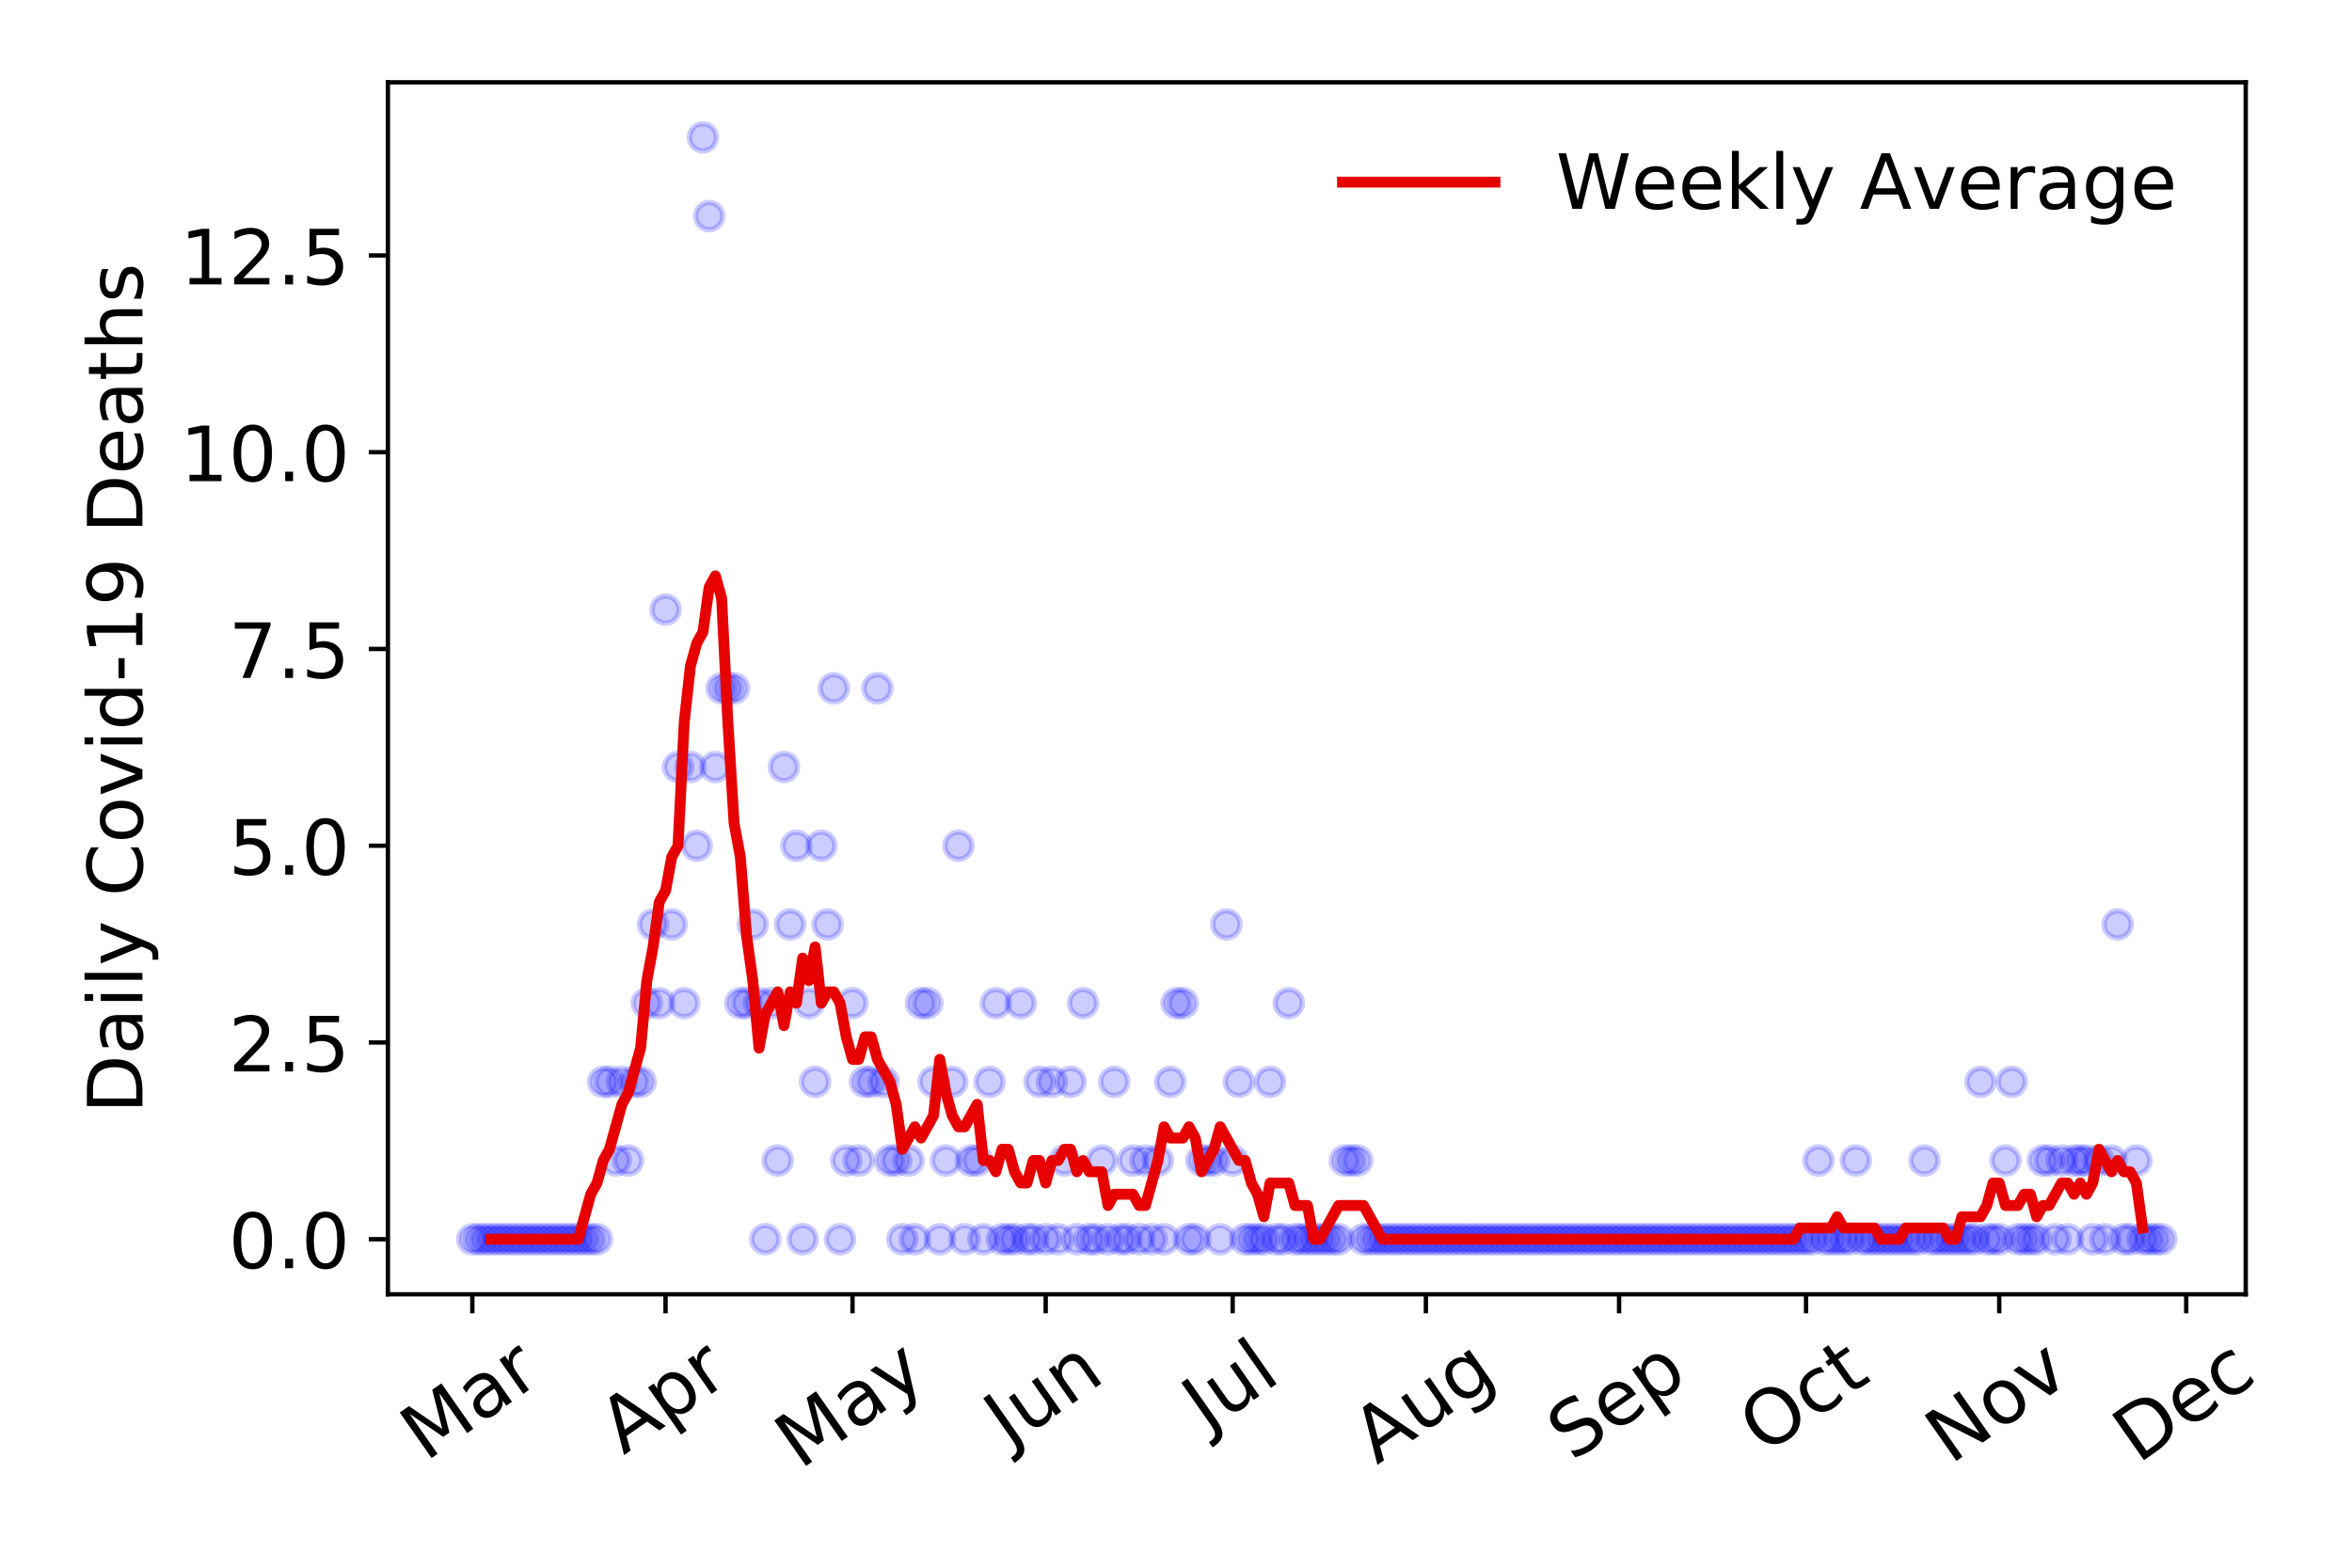 <?xml version="1.0" encoding="utf-8" standalone="no"?>
<!DOCTYPE svg PUBLIC "-//W3C//DTD SVG 1.1//EN"
  "http://www.w3.org/Graphics/SVG/1.1/DTD/svg11.dtd">
<!-- Created with matplotlib (https://matplotlib.org/) -->
<svg height="288pt" version="1.1" viewBox="0 0 432 288" width="432pt" xmlns="http://www.w3.org/2000/svg" xmlns:xlink="http://www.w3.org/1999/xlink">
 <defs>
  <style type="text/css">
*{stroke-linecap:butt;stroke-linejoin:round;}
  </style>
 </defs>
 <g id="figure_1">
  <g id="patch_1">
   <path d="M 0 288 
L 432 288 
L 432 0 
L 0 0 
z
" style="fill:#ffffff;"/>
  </g>
  <g id="axes_1">
   <g id="patch_2">
    <path d="M 71.245 237.778 
L 412.481 237.778 
L 412.481 15.12 
L 71.245 15.12 
z
" style="fill:#ffffff;"/>
   </g>
   <g id="matplotlib.axis_1">
    <g id="xtick_1">
     <g id="line2d_1">
      <defs>
       <path d="M 0 0 
L 0 3.5 
" id="m2dd712a8e4" style="stroke:#000000;stroke-width:0.8;"/>
      </defs>
      <g>
       <use style="stroke:#000000;stroke-width:0.8;" x="86.756" xlink:href="#m2dd712a8e4" y="237.778"/>
      </g>
     </g>
     <g id="text_1">
      <!-- Mar -->
      <defs>
       <path d="M 9.812 72.906 
L 24.516 72.906 
L 43.109 23.297 
L 61.812 72.906 
L 76.516 72.906 
L 76.516 0 
L 66.891 0 
L 66.891 64.016 
L 48.094 14.016 
L 38.188 14.016 
L 19.391 64.016 
L 19.391 0 
L 9.812 0 
z
" id="DejaVuSans-77"/>
       <path d="M 34.281 27.484 
Q 23.391 27.484 19.188 25 
Q 14.984 22.516 14.984 16.5 
Q 14.984 11.719 18.141 8.906 
Q 21.297 6.109 26.703 6.109 
Q 34.188 6.109 38.703 11.406 
Q 43.219 16.703 43.219 25.484 
L 43.219 27.484 
z
M 52.203 31.203 
L 52.203 0 
L 43.219 0 
L 43.219 8.297 
Q 40.141 3.328 35.547 0.953 
Q 30.953 -1.422 24.312 -1.422 
Q 15.922 -1.422 10.953 3.297 
Q 6 8.016 6 15.922 
Q 6 25.141 12.172 29.828 
Q 18.359 34.516 30.609 34.516 
L 43.219 34.516 
L 43.219 35.406 
Q 43.219 41.609 39.141 45 
Q 35.062 48.391 27.688 48.391 
Q 23 48.391 18.547 47.266 
Q 14.109 46.141 10.016 43.891 
L 10.016 52.203 
Q 14.938 54.109 19.578 55.047 
Q 24.219 56 28.609 56 
Q 40.484 56 46.344 49.844 
Q 52.203 43.703 52.203 31.203 
z
" id="DejaVuSans-97"/>
       <path d="M 41.109 46.297 
Q 39.594 47.172 37.812 47.578 
Q 36.031 48 33.891 48 
Q 26.266 48 22.188 43.047 
Q 18.109 38.094 18.109 28.812 
L 18.109 0 
L 9.078 0 
L 9.078 54.688 
L 18.109 54.688 
L 18.109 46.188 
Q 20.953 51.172 25.484 53.578 
Q 30.031 56 36.531 56 
Q 37.453 56 38.578 55.875 
Q 39.703 55.766 41.062 55.516 
z
" id="DejaVuSans-114"/>
      </defs>
      <g transform="translate(78.153 268.643)rotate(-35)scale(0.14 -0.14)">
       <use xlink:href="#DejaVuSans-77"/>
       <use x="86.279" xlink:href="#DejaVuSans-97"/>
       <use x="147.559" xlink:href="#DejaVuSans-114"/>
      </g>
     </g>
    </g>
    <g id="xtick_2">
     <g id="line2d_2">
      <g>
       <use style="stroke:#000000;stroke-width:0.8;" x="122.242" xlink:href="#m2dd712a8e4" y="237.778"/>
      </g>
     </g>
     <g id="text_2">
      <!-- Apr -->
      <defs>
       <path d="M 34.188 63.188 
L 20.797 26.906 
L 47.609 26.906 
z
M 28.609 72.906 
L 39.797 72.906 
L 67.578 0 
L 57.328 0 
L 50.688 18.703 
L 17.828 18.703 
L 11.188 0 
L 0.781 0 
z
" id="DejaVuSans-65"/>
       <path d="M 18.109 8.203 
L 18.109 -20.797 
L 9.078 -20.797 
L 9.078 54.688 
L 18.109 54.688 
L 18.109 46.391 
Q 20.953 51.266 25.266 53.625 
Q 29.594 56 35.594 56 
Q 45.562 56 51.781 48.094 
Q 58.016 40.188 58.016 27.297 
Q 58.016 14.406 51.781 6.484 
Q 45.562 -1.422 35.594 -1.422 
Q 29.594 -1.422 25.266 0.953 
Q 20.953 3.328 18.109 8.203 
z
M 48.688 27.297 
Q 48.688 37.203 44.609 42.844 
Q 40.531 48.484 33.406 48.484 
Q 26.266 48.484 22.188 42.844 
Q 18.109 37.203 18.109 27.297 
Q 18.109 17.391 22.188 11.75 
Q 26.266 6.109 33.406 6.109 
Q 40.531 6.109 44.609 11.75 
Q 48.688 17.391 48.688 27.297 
z
" id="DejaVuSans-112"/>
      </defs>
      <g transform="translate(114.537 267.384)rotate(-35)scale(0.14 -0.14)">
       <use xlink:href="#DejaVuSans-65"/>
       <use x="68.408" xlink:href="#DejaVuSans-112"/>
       <use x="131.885" xlink:href="#DejaVuSans-114"/>
      </g>
     </g>
    </g>
    <g id="xtick_3">
     <g id="line2d_3">
      <g>
       <use style="stroke:#000000;stroke-width:0.8;" x="156.583" xlink:href="#m2dd712a8e4" y="237.778"/>
      </g>
     </g>
     <g id="text_3">
      <!-- May -->
      <defs>
       <path d="M 32.172 -5.078 
Q 28.375 -14.844 24.75 -17.812 
Q 21.141 -20.797 15.094 -20.797 
L 7.906 -20.797 
L 7.906 -13.281 
L 13.188 -13.281 
Q 16.891 -13.281 18.938 -11.516 
Q 21 -9.766 23.484 -3.219 
L 25.094 0.875 
L 2.984 54.688 
L 12.5 54.688 
L 29.594 11.922 
L 46.688 54.688 
L 56.203 54.688 
z
" id="DejaVuSans-121"/>
      </defs>
      <g transform="translate(146.943 270.094)rotate(-35)scale(0.14 -0.14)">
       <use xlink:href="#DejaVuSans-77"/>
       <use x="86.279" xlink:href="#DejaVuSans-97"/>
       <use x="147.559" xlink:href="#DejaVuSans-121"/>
      </g>
     </g>
    </g>
    <g id="xtick_4">
     <g id="line2d_4">
      <g>
       <use style="stroke:#000000;stroke-width:0.8;" x="192.068" xlink:href="#m2dd712a8e4" y="237.778"/>
      </g>
     </g>
     <g id="text_4">
      <!-- Jun -->
      <defs>
       <path d="M 9.812 72.906 
L 19.672 72.906 
L 19.672 5.078 
Q 19.672 -8.109 14.672 -14.062 
Q 9.672 -20.016 -1.422 -20.016 
L -5.172 -20.016 
L -5.172 -11.719 
L -2.094 -11.719 
Q 4.438 -11.719 7.125 -8.047 
Q 9.812 -4.391 9.812 5.078 
z
" id="DejaVuSans-74"/>
       <path d="M 8.5 21.578 
L 8.5 54.688 
L 17.484 54.688 
L 17.484 21.922 
Q 17.484 14.156 20.5 10.266 
Q 23.531 6.391 29.594 6.391 
Q 36.859 6.391 41.078 11.031 
Q 45.312 15.672 45.312 23.688 
L 45.312 54.688 
L 54.297 54.688 
L 54.297 0 
L 45.312 0 
L 45.312 8.406 
Q 42.047 3.422 37.719 1 
Q 33.406 -1.422 27.688 -1.422 
Q 18.266 -1.422 13.375 4.438 
Q 8.5 10.297 8.5 21.578 
z
M 31.109 56 
z
" id="DejaVuSans-117"/>
       <path d="M 54.891 33.016 
L 54.891 0 
L 45.906 0 
L 45.906 32.719 
Q 45.906 40.484 42.875 44.328 
Q 39.844 48.188 33.797 48.188 
Q 26.516 48.188 22.312 43.547 
Q 18.109 38.922 18.109 30.906 
L 18.109 0 
L 9.078 0 
L 9.078 54.688 
L 18.109 54.688 
L 18.109 46.188 
Q 21.344 51.125 25.703 53.562 
Q 30.078 56 35.797 56 
Q 45.219 56 50.047 50.172 
Q 54.891 44.344 54.891 33.016 
z
" id="DejaVuSans-110"/>
      </defs>
      <g transform="translate(185.325 266.039)rotate(-35)scale(0.14 -0.14)">
       <use xlink:href="#DejaVuSans-74"/>
       <use x="29.492" xlink:href="#DejaVuSans-117"/>
       <use x="92.871" xlink:href="#DejaVuSans-110"/>
      </g>
     </g>
    </g>
    <g id="xtick_5">
     <g id="line2d_5">
      <g>
       <use style="stroke:#000000;stroke-width:0.8;" x="226.409" xlink:href="#m2dd712a8e4" y="237.778"/>
      </g>
     </g>
     <g id="text_5">
      <!-- Jul -->
      <defs>
       <path d="M 9.422 75.984 
L 18.406 75.984 
L 18.406 0 
L 9.422 0 
z
" id="DejaVuSans-108"/>
      </defs>
      <g transform="translate(221.707 263.181)rotate(-35)scale(0.14 -0.14)">
       <use xlink:href="#DejaVuSans-74"/>
       <use x="29.492" xlink:href="#DejaVuSans-117"/>
       <use x="92.871" xlink:href="#DejaVuSans-108"/>
      </g>
     </g>
    </g>
    <g id="xtick_6">
     <g id="line2d_6">
      <g>
       <use style="stroke:#000000;stroke-width:0.8;" x="261.895" xlink:href="#m2dd712a8e4" y="237.778"/>
      </g>
     </g>
     <g id="text_6">
      <!-- Aug -->
      <defs>
       <path d="M 45.406 27.984 
Q 45.406 37.75 41.375 43.109 
Q 37.359 48.484 30.078 48.484 
Q 22.859 48.484 18.828 43.109 
Q 14.797 37.75 14.797 27.984 
Q 14.797 18.266 18.828 12.891 
Q 22.859 7.516 30.078 7.516 
Q 37.359 7.516 41.375 12.891 
Q 45.406 18.266 45.406 27.984 
z
M 54.391 6.781 
Q 54.391 -7.172 48.188 -13.984 
Q 42 -20.797 29.203 -20.797 
Q 24.469 -20.797 20.266 -20.094 
Q 16.062 -19.391 12.109 -17.922 
L 12.109 -9.188 
Q 16.062 -11.328 19.922 -12.344 
Q 23.781 -13.375 27.781 -13.375 
Q 36.625 -13.375 41.016 -8.766 
Q 45.406 -4.156 45.406 5.172 
L 45.406 9.625 
Q 42.625 4.781 38.281 2.391 
Q 33.938 0 27.875 0 
Q 17.828 0 11.672 7.656 
Q 5.516 15.328 5.516 27.984 
Q 5.516 40.672 11.672 48.328 
Q 17.828 56 27.875 56 
Q 33.938 56 38.281 53.609 
Q 42.625 51.219 45.406 46.391 
L 45.406 54.688 
L 54.391 54.688 
z
" id="DejaVuSans-103"/>
      </defs>
      <g transform="translate(252.914 269.172)rotate(-35)scale(0.14 -0.14)">
       <use xlink:href="#DejaVuSans-65"/>
       <use x="68.408" xlink:href="#DejaVuSans-117"/>
       <use x="131.787" xlink:href="#DejaVuSans-103"/>
      </g>
     </g>
    </g>
    <g id="xtick_7">
     <g id="line2d_7">
      <g>
       <use style="stroke:#000000;stroke-width:0.8;" x="297.381" xlink:href="#m2dd712a8e4" y="237.778"/>
      </g>
     </g>
     <g id="text_7">
      <!-- Sep -->
      <defs>
       <path d="M 53.516 70.516 
L 53.516 60.891 
Q 47.906 63.578 42.922 64.891 
Q 37.938 66.219 33.297 66.219 
Q 25.25 66.219 20.875 63.094 
Q 16.5 59.969 16.5 54.203 
Q 16.5 49.359 19.406 46.891 
Q 22.312 44.438 30.422 42.922 
L 36.375 41.703 
Q 47.406 39.594 52.656 34.297 
Q 57.906 29 57.906 20.125 
Q 57.906 9.516 50.797 4.047 
Q 43.703 -1.422 29.984 -1.422 
Q 24.812 -1.422 18.969 -0.25 
Q 13.141 0.922 6.891 3.219 
L 6.891 13.375 
Q 12.891 10.016 18.656 8.297 
Q 24.422 6.594 29.984 6.594 
Q 38.422 6.594 43.016 9.906 
Q 47.609 13.234 47.609 19.391 
Q 47.609 24.75 44.312 27.781 
Q 41.016 30.812 33.5 32.328 
L 27.484 33.5 
Q 16.453 35.688 11.516 40.375 
Q 6.594 45.062 6.594 53.422 
Q 6.594 63.094 13.406 68.656 
Q 20.219 74.219 32.172 74.219 
Q 37.312 74.219 42.625 73.281 
Q 47.953 72.359 53.516 70.516 
z
" id="DejaVuSans-83"/>
       <path d="M 56.203 29.594 
L 56.203 25.203 
L 14.891 25.203 
Q 15.484 15.922 20.484 11.062 
Q 25.484 6.203 34.422 6.203 
Q 39.594 6.203 44.453 7.469 
Q 49.312 8.734 54.109 11.281 
L 54.109 2.781 
Q 49.266 0.734 44.188 -0.344 
Q 39.109 -1.422 33.891 -1.422 
Q 20.797 -1.422 13.156 6.188 
Q 5.516 13.812 5.516 26.812 
Q 5.516 40.234 12.766 48.109 
Q 20.016 56 32.328 56 
Q 43.359 56 49.781 48.891 
Q 56.203 41.797 56.203 29.594 
z
M 47.219 32.234 
Q 47.125 39.594 43.094 43.984 
Q 39.062 48.391 32.422 48.391 
Q 24.906 48.391 20.391 44.141 
Q 15.875 39.891 15.188 32.172 
z
" id="DejaVuSans-101"/>
      </defs>
      <g transform="translate(288.788 268.629)rotate(-35)scale(0.14 -0.14)">
       <use xlink:href="#DejaVuSans-83"/>
       <use x="63.477" xlink:href="#DejaVuSans-101"/>
       <use x="125" xlink:href="#DejaVuSans-112"/>
      </g>
     </g>
    </g>
    <g id="xtick_8">
     <g id="line2d_8">
      <g>
       <use style="stroke:#000000;stroke-width:0.8;" x="331.722" xlink:href="#m2dd712a8e4" y="237.778"/>
      </g>
     </g>
     <g id="text_8">
      <!-- Oct -->
      <defs>
       <path d="M 39.406 66.219 
Q 28.656 66.219 22.328 58.203 
Q 16.016 50.203 16.016 36.375 
Q 16.016 22.609 22.328 14.594 
Q 28.656 6.594 39.406 6.594 
Q 50.141 6.594 56.422 14.594 
Q 62.703 22.609 62.703 36.375 
Q 62.703 50.203 56.422 58.203 
Q 50.141 66.219 39.406 66.219 
z
M 39.406 74.219 
Q 54.734 74.219 63.906 63.938 
Q 73.094 53.656 73.094 36.375 
Q 73.094 19.141 63.906 8.859 
Q 54.734 -1.422 39.406 -1.422 
Q 24.031 -1.422 14.812 8.828 
Q 5.609 19.094 5.609 36.375 
Q 5.609 53.656 14.812 63.938 
Q 24.031 74.219 39.406 74.219 
z
" id="DejaVuSans-79"/>
       <path d="M 48.781 52.594 
L 48.781 44.188 
Q 44.969 46.297 41.141 47.344 
Q 37.312 48.391 33.406 48.391 
Q 24.656 48.391 19.812 42.844 
Q 14.984 37.312 14.984 27.297 
Q 14.984 17.281 19.812 11.734 
Q 24.656 6.203 33.406 6.203 
Q 37.312 6.203 41.141 7.25 
Q 44.969 8.297 48.781 10.406 
L 48.781 2.094 
Q 45.016 0.344 40.984 -0.531 
Q 36.969 -1.422 32.422 -1.422 
Q 20.062 -1.422 12.781 6.344 
Q 5.516 14.109 5.516 27.297 
Q 5.516 40.672 12.859 48.328 
Q 20.219 56 33.016 56 
Q 37.156 56 41.109 55.141 
Q 45.062 54.297 48.781 52.594 
z
" id="DejaVuSans-99"/>
       <path d="M 18.312 70.219 
L 18.312 54.688 
L 36.812 54.688 
L 36.812 47.703 
L 18.312 47.703 
L 18.312 18.016 
Q 18.312 11.328 20.141 9.422 
Q 21.969 7.516 27.594 7.516 
L 36.812 7.516 
L 36.812 0 
L 27.594 0 
Q 17.188 0 13.234 3.875 
Q 9.281 7.766 9.281 18.016 
L 9.281 47.703 
L 2.688 47.703 
L 2.688 54.688 
L 9.281 54.688 
L 9.281 70.219 
z
" id="DejaVuSans-116"/>
      </defs>
      <g transform="translate(324.023 267.377)rotate(-35)scale(0.14 -0.14)">
       <use xlink:href="#DejaVuSans-79"/>
       <use x="78.711" xlink:href="#DejaVuSans-99"/>
       <use x="133.691" xlink:href="#DejaVuSans-116"/>
      </g>
     </g>
    </g>
    <g id="xtick_9">
     <g id="line2d_9">
      <g>
       <use style="stroke:#000000;stroke-width:0.8;" x="367.208" xlink:href="#m2dd712a8e4" y="237.778"/>
      </g>
     </g>
     <g id="text_9">
      <!-- Nov -->
      <defs>
       <path d="M 9.812 72.906 
L 23.094 72.906 
L 55.422 11.922 
L 55.422 72.906 
L 64.984 72.906 
L 64.984 0 
L 51.703 0 
L 19.391 60.984 
L 19.391 0 
L 9.812 0 
z
" id="DejaVuSans-78"/>
       <path d="M 30.609 48.391 
Q 23.391 48.391 19.188 42.75 
Q 14.984 37.109 14.984 27.297 
Q 14.984 17.484 19.156 11.844 
Q 23.344 6.203 30.609 6.203 
Q 37.797 6.203 41.984 11.859 
Q 46.188 17.531 46.188 27.297 
Q 46.188 37.016 41.984 42.703 
Q 37.797 48.391 30.609 48.391 
z
M 30.609 56 
Q 42.328 56 49.016 48.375 
Q 55.719 40.766 55.719 27.297 
Q 55.719 13.875 49.016 6.219 
Q 42.328 -1.422 30.609 -1.422 
Q 18.844 -1.422 12.172 6.219 
Q 5.516 13.875 5.516 27.297 
Q 5.516 40.766 12.172 48.375 
Q 18.844 56 30.609 56 
z
" id="DejaVuSans-111"/>
       <path d="M 2.984 54.688 
L 12.5 54.688 
L 29.594 8.797 
L 46.688 54.688 
L 56.203 54.688 
L 35.688 0 
L 23.484 0 
z
" id="DejaVuSans-118"/>
      </defs>
      <g transform="translate(358.232 269.166)rotate(-35)scale(0.14 -0.14)">
       <use xlink:href="#DejaVuSans-78"/>
       <use x="74.805" xlink:href="#DejaVuSans-111"/>
       <use x="135.986" xlink:href="#DejaVuSans-118"/>
      </g>
     </g>
    </g>
    <g id="xtick_10">
     <g id="line2d_10">
      <g>
       <use style="stroke:#000000;stroke-width:0.8;" x="401.549" xlink:href="#m2dd712a8e4" y="237.778"/>
      </g>
     </g>
     <g id="text_10">
      <!-- Dec -->
      <defs>
       <path d="M 19.672 64.797 
L 19.672 8.109 
L 31.594 8.109 
Q 46.688 8.109 53.688 14.938 
Q 60.688 21.781 60.688 36.531 
Q 60.688 51.172 53.688 57.984 
Q 46.688 64.797 31.594 64.797 
z
M 9.812 72.906 
L 30.078 72.906 
Q 51.266 72.906 61.172 64.094 
Q 71.094 55.281 71.094 36.531 
Q 71.094 17.672 61.125 8.828 
Q 51.172 0 30.078 0 
L 9.812 0 
z
" id="DejaVuSans-68"/>
      </defs>
      <g transform="translate(392.669 269.032)rotate(-35)scale(0.14 -0.14)">
       <use xlink:href="#DejaVuSans-68"/>
       <use x="77.002" xlink:href="#DejaVuSans-101"/>
       <use x="138.525" xlink:href="#DejaVuSans-99"/>
      </g>
     </g>
    </g>
   </g>
   <g id="matplotlib.axis_2">
    <g id="ytick_1">
     <g id="line2d_11">
      <defs>
       <path d="M 0 0 
L -3.5 0 
" id="medcebc3dbe" style="stroke:#000000;stroke-width:0.8;"/>
      </defs>
      <g>
       <use style="stroke:#000000;stroke-width:0.8;" x="71.245" xlink:href="#medcebc3dbe" y="227.657"/>
      </g>
     </g>
     <g id="text_11">
      <!-- 0.0 -->
      <defs>
       <path d="M 31.781 66.406 
Q 24.172 66.406 20.328 58.906 
Q 16.5 51.422 16.5 36.375 
Q 16.5 21.391 20.328 13.891 
Q 24.172 6.391 31.781 6.391 
Q 39.453 6.391 43.281 13.891 
Q 47.125 21.391 47.125 36.375 
Q 47.125 51.422 43.281 58.906 
Q 39.453 66.406 31.781 66.406 
z
M 31.781 74.219 
Q 44.047 74.219 50.516 64.516 
Q 56.984 54.828 56.984 36.375 
Q 56.984 17.969 50.516 8.266 
Q 44.047 -1.422 31.781 -1.422 
Q 19.531 -1.422 13.062 8.266 
Q 6.594 17.969 6.594 36.375 
Q 6.594 54.828 13.062 64.516 
Q 19.531 74.219 31.781 74.219 
z
" id="DejaVuSans-48"/>
       <path d="M 10.688 12.406 
L 21 12.406 
L 21 0 
L 10.688 0 
z
" id="DejaVuSans-46"/>
      </defs>
      <g transform="translate(41.981 232.976)scale(0.14 -0.14)">
       <use xlink:href="#DejaVuSans-48"/>
       <use x="63.623" xlink:href="#DejaVuSans-46"/>
       <use x="95.41" xlink:href="#DejaVuSans-48"/>
      </g>
     </g>
    </g>
    <g id="ytick_2">
     <g id="line2d_12">
      <g>
       <use style="stroke:#000000;stroke-width:0.8;" x="71.245" xlink:href="#medcebc3dbe" y="191.512"/>
      </g>
     </g>
     <g id="text_12">
      <!-- 2.5 -->
      <defs>
       <path d="M 19.188 8.297 
L 53.609 8.297 
L 53.609 0 
L 7.328 0 
L 7.328 8.297 
Q 12.938 14.109 22.625 23.891 
Q 32.328 33.688 34.812 36.531 
Q 39.547 41.844 41.422 45.531 
Q 43.312 49.219 43.312 52.781 
Q 43.312 58.594 39.234 62.25 
Q 35.156 65.922 28.609 65.922 
Q 23.969 65.922 18.812 64.312 
Q 13.672 62.703 7.812 59.422 
L 7.812 69.391 
Q 13.766 71.781 18.938 73 
Q 24.125 74.219 28.422 74.219 
Q 39.75 74.219 46.484 68.547 
Q 53.219 62.891 53.219 53.422 
Q 53.219 48.922 51.531 44.891 
Q 49.859 40.875 45.406 35.406 
Q 44.188 33.984 37.641 27.219 
Q 31.109 20.453 19.188 8.297 
z
" id="DejaVuSans-50"/>
       <path d="M 10.797 72.906 
L 49.516 72.906 
L 49.516 64.594 
L 19.828 64.594 
L 19.828 46.734 
Q 21.969 47.469 24.109 47.828 
Q 26.266 48.188 28.422 48.188 
Q 40.625 48.188 47.75 41.5 
Q 54.891 34.812 54.891 23.391 
Q 54.891 11.625 47.562 5.094 
Q 40.234 -1.422 26.906 -1.422 
Q 22.312 -1.422 17.547 -0.641 
Q 12.797 0.141 7.719 1.703 
L 7.719 11.625 
Q 12.109 9.234 16.797 8.062 
Q 21.484 6.891 26.703 6.891 
Q 35.156 6.891 40.078 11.328 
Q 45.016 15.766 45.016 23.391 
Q 45.016 31 40.078 35.438 
Q 35.156 39.891 26.703 39.891 
Q 22.75 39.891 18.812 39.016 
Q 14.891 38.141 10.797 36.281 
z
" id="DejaVuSans-53"/>
      </defs>
      <g transform="translate(41.981 196.83)scale(0.14 -0.14)">
       <use xlink:href="#DejaVuSans-50"/>
       <use x="63.623" xlink:href="#DejaVuSans-46"/>
       <use x="95.41" xlink:href="#DejaVuSans-53"/>
      </g>
     </g>
    </g>
    <g id="ytick_3">
     <g id="line2d_13">
      <g>
       <use style="stroke:#000000;stroke-width:0.8;" x="71.245" xlink:href="#medcebc3dbe" y="155.366"/>
      </g>
     </g>
     <g id="text_13">
      <!-- 5.0 -->
      <g transform="translate(41.981 160.685)scale(0.14 -0.14)">
       <use xlink:href="#DejaVuSans-53"/>
       <use x="63.623" xlink:href="#DejaVuSans-46"/>
       <use x="95.41" xlink:href="#DejaVuSans-48"/>
      </g>
     </g>
    </g>
    <g id="ytick_4">
     <g id="line2d_14">
      <g>
       <use style="stroke:#000000;stroke-width:0.8;" x="71.245" xlink:href="#medcebc3dbe" y="119.22"/>
      </g>
     </g>
     <g id="text_14">
      <!-- 7.5 -->
      <defs>
       <path d="M 8.203 72.906 
L 55.078 72.906 
L 55.078 68.703 
L 28.609 0 
L 18.312 0 
L 43.219 64.594 
L 8.203 64.594 
z
" id="DejaVuSans-55"/>
      </defs>
      <g transform="translate(41.981 124.539)scale(0.14 -0.14)">
       <use xlink:href="#DejaVuSans-55"/>
       <use x="63.623" xlink:href="#DejaVuSans-46"/>
       <use x="95.41" xlink:href="#DejaVuSans-53"/>
      </g>
     </g>
    </g>
    <g id="ytick_5">
     <g id="line2d_15">
      <g>
       <use style="stroke:#000000;stroke-width:0.8;" x="71.245" xlink:href="#medcebc3dbe" y="83.074"/>
      </g>
     </g>
     <g id="text_15">
      <!-- 10.0 -->
      <defs>
       <path d="M 12.406 8.297 
L 28.516 8.297 
L 28.516 63.922 
L 10.984 60.406 
L 10.984 69.391 
L 28.422 72.906 
L 38.281 72.906 
L 38.281 8.297 
L 54.391 8.297 
L 54.391 0 
L 12.406 0 
z
" id="DejaVuSans-49"/>
      </defs>
      <g transform="translate(33.073 88.393)scale(0.14 -0.14)">
       <use xlink:href="#DejaVuSans-49"/>
       <use x="63.623" xlink:href="#DejaVuSans-48"/>
       <use x="127.246" xlink:href="#DejaVuSans-46"/>
       <use x="159.033" xlink:href="#DejaVuSans-48"/>
      </g>
     </g>
    </g>
    <g id="ytick_6">
     <g id="line2d_16">
      <g>
       <use style="stroke:#000000;stroke-width:0.8;" x="71.245" xlink:href="#medcebc3dbe" y="46.928"/>
      </g>
     </g>
     <g id="text_16">
      <!-- 12.5 -->
      <g transform="translate(33.073 52.247)scale(0.14 -0.14)">
       <use xlink:href="#DejaVuSans-49"/>
       <use x="63.623" xlink:href="#DejaVuSans-50"/>
       <use x="127.246" xlink:href="#DejaVuSans-46"/>
       <use x="159.033" xlink:href="#DejaVuSans-53"/>
      </g>
     </g>
    </g>
    <g id="text_17">
     <!-- Daily Covid-19 Deaths -->
     <defs>
      <path d="M 9.422 54.688 
L 18.406 54.688 
L 18.406 0 
L 9.422 0 
z
M 9.422 75.984 
L 18.406 75.984 
L 18.406 64.594 
L 9.422 64.594 
z
" id="DejaVuSans-105"/>
      <path id="DejaVuSans-32"/>
      <path d="M 64.406 67.281 
L 64.406 56.891 
Q 59.422 61.531 53.781 63.812 
Q 48.141 66.109 41.797 66.109 
Q 29.297 66.109 22.656 58.469 
Q 16.016 50.828 16.016 36.375 
Q 16.016 21.969 22.656 14.328 
Q 29.297 6.688 41.797 6.688 
Q 48.141 6.688 53.781 8.984 
Q 59.422 11.281 64.406 15.922 
L 64.406 5.609 
Q 59.234 2.094 53.438 0.328 
Q 47.656 -1.422 41.219 -1.422 
Q 24.656 -1.422 15.125 8.703 
Q 5.609 18.844 5.609 36.375 
Q 5.609 53.953 15.125 64.078 
Q 24.656 74.219 41.219 74.219 
Q 47.75 74.219 53.531 72.484 
Q 59.328 70.75 64.406 67.281 
z
" id="DejaVuSans-67"/>
      <path d="M 45.406 46.391 
L 45.406 75.984 
L 54.391 75.984 
L 54.391 0 
L 45.406 0 
L 45.406 8.203 
Q 42.578 3.328 38.25 0.953 
Q 33.938 -1.422 27.875 -1.422 
Q 17.969 -1.422 11.734 6.484 
Q 5.516 14.406 5.516 27.297 
Q 5.516 40.188 11.734 48.094 
Q 17.969 56 27.875 56 
Q 33.938 56 38.25 53.625 
Q 42.578 51.266 45.406 46.391 
z
M 14.797 27.297 
Q 14.797 17.391 18.875 11.75 
Q 22.953 6.109 30.078 6.109 
Q 37.203 6.109 41.297 11.75 
Q 45.406 17.391 45.406 27.297 
Q 45.406 37.203 41.297 42.844 
Q 37.203 48.484 30.078 48.484 
Q 22.953 48.484 18.875 42.844 
Q 14.797 37.203 14.797 27.297 
z
" id="DejaVuSans-100"/>
      <path d="M 4.891 31.391 
L 31.203 31.391 
L 31.203 23.391 
L 4.891 23.391 
z
" id="DejaVuSans-45"/>
      <path d="M 10.984 1.516 
L 10.984 10.5 
Q 14.703 8.734 18.5 7.812 
Q 22.312 6.891 25.984 6.891 
Q 35.75 6.891 40.891 13.453 
Q 46.047 20.016 46.781 33.406 
Q 43.953 29.203 39.594 26.953 
Q 35.25 24.703 29.984 24.703 
Q 19.047 24.703 12.672 31.312 
Q 6.297 37.938 6.297 49.422 
Q 6.297 60.641 12.938 67.422 
Q 19.578 74.219 30.609 74.219 
Q 43.266 74.219 49.922 64.516 
Q 56.594 54.828 56.594 36.375 
Q 56.594 19.141 48.406 8.859 
Q 40.234 -1.422 26.422 -1.422 
Q 22.703 -1.422 18.891 -0.688 
Q 15.094 0.047 10.984 1.516 
z
M 30.609 32.422 
Q 37.25 32.422 41.125 36.953 
Q 45.016 41.5 45.016 49.422 
Q 45.016 57.281 41.125 61.844 
Q 37.25 66.406 30.609 66.406 
Q 23.969 66.406 20.094 61.844 
Q 16.219 57.281 16.219 49.422 
Q 16.219 41.5 20.094 36.953 
Q 23.969 32.422 30.609 32.422 
z
" id="DejaVuSans-57"/>
      <path d="M 54.891 33.016 
L 54.891 0 
L 45.906 0 
L 45.906 32.719 
Q 45.906 40.484 42.875 44.328 
Q 39.844 48.188 33.797 48.188 
Q 26.516 48.188 22.312 43.547 
Q 18.109 38.922 18.109 30.906 
L 18.109 0 
L 9.078 0 
L 9.078 75.984 
L 18.109 75.984 
L 18.109 46.188 
Q 21.344 51.125 25.703 53.562 
Q 30.078 56 35.797 56 
Q 45.219 56 50.047 50.172 
Q 54.891 44.344 54.891 33.016 
z
" id="DejaVuSans-104"/>
      <path d="M 44.281 53.078 
L 44.281 44.578 
Q 40.484 46.531 36.375 47.5 
Q 32.281 48.484 27.875 48.484 
Q 21.188 48.484 17.844 46.438 
Q 14.5 44.391 14.5 40.281 
Q 14.5 37.156 16.891 35.375 
Q 19.281 33.594 26.516 31.984 
L 29.594 31.297 
Q 39.156 29.25 43.188 25.516 
Q 47.219 21.781 47.219 15.094 
Q 47.219 7.469 41.188 3.016 
Q 35.156 -1.422 24.609 -1.422 
Q 20.219 -1.422 15.453 -0.562 
Q 10.688 0.297 5.422 2 
L 5.422 11.281 
Q 10.406 8.688 15.234 7.391 
Q 20.062 6.109 24.812 6.109 
Q 31.156 6.109 34.562 8.281 
Q 37.984 10.453 37.984 14.406 
Q 37.984 18.062 35.516 20.016 
Q 33.062 21.969 24.703 23.781 
L 21.578 24.516 
Q 13.234 26.266 9.516 29.906 
Q 5.812 33.547 5.812 39.891 
Q 5.812 47.609 11.281 51.797 
Q 16.75 56 26.812 56 
Q 31.781 56 36.172 55.266 
Q 40.578 54.547 44.281 53.078 
z
" id="DejaVuSans-115"/>
     </defs>
     <g transform="translate(26.162 204.56)rotate(-90)scale(0.14 -0.14)">
      <use xlink:href="#DejaVuSans-68"/>
      <use x="77.002" xlink:href="#DejaVuSans-97"/>
      <use x="138.281" xlink:href="#DejaVuSans-105"/>
      <use x="166.064" xlink:href="#DejaVuSans-108"/>
      <use x="193.848" xlink:href="#DejaVuSans-121"/>
      <use x="253.027" xlink:href="#DejaVuSans-32"/>
      <use x="284.814" xlink:href="#DejaVuSans-67"/>
      <use x="354.639" xlink:href="#DejaVuSans-111"/>
      <use x="415.82" xlink:href="#DejaVuSans-118"/>
      <use x="475" xlink:href="#DejaVuSans-105"/>
      <use x="502.783" xlink:href="#DejaVuSans-100"/>
      <use x="566.26" xlink:href="#DejaVuSans-45"/>
      <use x="602.344" xlink:href="#DejaVuSans-49"/>
      <use x="665.967" xlink:href="#DejaVuSans-57"/>
      <use x="729.59" xlink:href="#DejaVuSans-32"/>
      <use x="761.377" xlink:href="#DejaVuSans-68"/>
      <use x="838.379" xlink:href="#DejaVuSans-101"/>
      <use x="899.902" xlink:href="#DejaVuSans-97"/>
      <use x="961.182" xlink:href="#DejaVuSans-116"/>
      <use x="1000.391" xlink:href="#DejaVuSans-104"/>
      <use x="1063.77" xlink:href="#DejaVuSans-115"/>
     </g>
    </g>
   </g>
   <g id="line2d_17">
    <defs>
     <path d="M 0 2.5 
C 0.663 2.5 1.299 2.237 1.768 1.768 
C 2.237 1.299 2.5 0.663 2.5 0 
C 2.5 -0.663 2.237 -1.299 1.768 -1.768 
C 1.299 -2.237 0.663 -2.5 0 -2.5 
C -0.663 -2.5 -1.299 -2.237 -1.768 -1.768 
C -2.237 -1.299 -2.5 -0.663 -2.5 0 
C -2.5 0.663 -2.237 1.299 -1.768 1.768 
C -1.299 2.237 -0.663 2.5 0 2.5 
z
" id="m88c7263618" style="stroke:#0000ff;stroke-opacity:0.2;"/>
    </defs>
    <g clip-path="url(#p9e1f44c747)">
     <use style="fill:#0000ff;fill-opacity:0.2;stroke:#0000ff;stroke-opacity:0.2;" x="86.756" xlink:href="#m88c7263618" y="227.657"/>
     <use style="fill:#0000ff;fill-opacity:0.2;stroke:#0000ff;stroke-opacity:0.2;" x="87.9" xlink:href="#m88c7263618" y="227.657"/>
     <use style="fill:#0000ff;fill-opacity:0.2;stroke:#0000ff;stroke-opacity:0.2;" x="89.045" xlink:href="#m88c7263618" y="227.657"/>
     <use style="fill:#0000ff;fill-opacity:0.2;stroke:#0000ff;stroke-opacity:0.2;" x="90.19" xlink:href="#m88c7263618" y="227.657"/>
     <use style="fill:#0000ff;fill-opacity:0.2;stroke:#0000ff;stroke-opacity:0.2;" x="91.335" xlink:href="#m88c7263618" y="227.657"/>
     <use style="fill:#0000ff;fill-opacity:0.2;stroke:#0000ff;stroke-opacity:0.2;" x="92.479" xlink:href="#m88c7263618" y="227.657"/>
     <use style="fill:#0000ff;fill-opacity:0.2;stroke:#0000ff;stroke-opacity:0.2;" x="93.624" xlink:href="#m88c7263618" y="227.657"/>
     <use style="fill:#0000ff;fill-opacity:0.2;stroke:#0000ff;stroke-opacity:0.2;" x="94.769" xlink:href="#m88c7263618" y="227.657"/>
     <use style="fill:#0000ff;fill-opacity:0.2;stroke:#0000ff;stroke-opacity:0.2;" x="95.913" xlink:href="#m88c7263618" y="227.657"/>
     <use style="fill:#0000ff;fill-opacity:0.2;stroke:#0000ff;stroke-opacity:0.2;" x="97.058" xlink:href="#m88c7263618" y="227.657"/>
     <use style="fill:#0000ff;fill-opacity:0.2;stroke:#0000ff;stroke-opacity:0.2;" x="98.203" xlink:href="#m88c7263618" y="227.657"/>
     <use style="fill:#0000ff;fill-opacity:0.2;stroke:#0000ff;stroke-opacity:0.2;" x="99.347" xlink:href="#m88c7263618" y="227.657"/>
     <use style="fill:#0000ff;fill-opacity:0.2;stroke:#0000ff;stroke-opacity:0.2;" x="100.492" xlink:href="#m88c7263618" y="227.657"/>
     <use style="fill:#0000ff;fill-opacity:0.2;stroke:#0000ff;stroke-opacity:0.2;" x="101.637" xlink:href="#m88c7263618" y="227.657"/>
     <use style="fill:#0000ff;fill-opacity:0.2;stroke:#0000ff;stroke-opacity:0.2;" x="102.782" xlink:href="#m88c7263618" y="227.657"/>
     <use style="fill:#0000ff;fill-opacity:0.2;stroke:#0000ff;stroke-opacity:0.2;" x="103.926" xlink:href="#m88c7263618" y="227.657"/>
     <use style="fill:#0000ff;fill-opacity:0.2;stroke:#0000ff;stroke-opacity:0.2;" x="105.071" xlink:href="#m88c7263618" y="227.657"/>
     <use style="fill:#0000ff;fill-opacity:0.2;stroke:#0000ff;stroke-opacity:0.2;" x="106.216" xlink:href="#m88c7263618" y="227.657"/>
     <use style="fill:#0000ff;fill-opacity:0.2;stroke:#0000ff;stroke-opacity:0.2;" x="107.36" xlink:href="#m88c7263618" y="227.657"/>
     <use style="fill:#0000ff;fill-opacity:0.2;stroke:#0000ff;stroke-opacity:0.2;" x="108.505" xlink:href="#m88c7263618" y="227.657"/>
     <use style="fill:#0000ff;fill-opacity:0.2;stroke:#0000ff;stroke-opacity:0.2;" x="109.65" xlink:href="#m88c7263618" y="227.657"/>
     <use style="fill:#0000ff;fill-opacity:0.2;stroke:#0000ff;stroke-opacity:0.2;" x="110.794" xlink:href="#m88c7263618" y="198.741"/>
     <use style="fill:#0000ff;fill-opacity:0.2;stroke:#0000ff;stroke-opacity:0.2;" x="111.939" xlink:href="#m88c7263618" y="198.741"/>
     <use style="fill:#0000ff;fill-opacity:0.2;stroke:#0000ff;stroke-opacity:0.2;" x="113.084" xlink:href="#m88c7263618" y="213.199"/>
     <use style="fill:#0000ff;fill-opacity:0.2;stroke:#0000ff;stroke-opacity:0.2;" x="114.229" xlink:href="#m88c7263618" y="198.741"/>
     <use style="fill:#0000ff;fill-opacity:0.2;stroke:#0000ff;stroke-opacity:0.2;" x="115.373" xlink:href="#m88c7263618" y="213.199"/>
     <use style="fill:#0000ff;fill-opacity:0.2;stroke:#0000ff;stroke-opacity:0.2;" x="116.518" xlink:href="#m88c7263618" y="198.741"/>
     <use style="fill:#0000ff;fill-opacity:0.2;stroke:#0000ff;stroke-opacity:0.2;" x="117.663" xlink:href="#m88c7263618" y="198.741"/>
     <use style="fill:#0000ff;fill-opacity:0.2;stroke:#0000ff;stroke-opacity:0.2;" x="118.807" xlink:href="#m88c7263618" y="184.282"/>
     <use style="fill:#0000ff;fill-opacity:0.2;stroke:#0000ff;stroke-opacity:0.2;" x="119.952" xlink:href="#m88c7263618" y="169.824"/>
     <use style="fill:#0000ff;fill-opacity:0.2;stroke:#0000ff;stroke-opacity:0.2;" x="121.097" xlink:href="#m88c7263618" y="184.282"/>
     <use style="fill:#0000ff;fill-opacity:0.2;stroke:#0000ff;stroke-opacity:0.2;" x="122.242" xlink:href="#m88c7263618" y="111.991"/>
     <use style="fill:#0000ff;fill-opacity:0.2;stroke:#0000ff;stroke-opacity:0.2;" x="123.386" xlink:href="#m88c7263618" y="169.824"/>
     <use style="fill:#0000ff;fill-opacity:0.2;stroke:#0000ff;stroke-opacity:0.2;" x="124.531" xlink:href="#m88c7263618" y="140.907"/>
     <use style="fill:#0000ff;fill-opacity:0.2;stroke:#0000ff;stroke-opacity:0.2;" x="125.676" xlink:href="#m88c7263618" y="184.282"/>
     <use style="fill:#0000ff;fill-opacity:0.2;stroke:#0000ff;stroke-opacity:0.2;" x="126.82" xlink:href="#m88c7263618" y="140.907"/>
     <use style="fill:#0000ff;fill-opacity:0.2;stroke:#0000ff;stroke-opacity:0.2;" x="127.965" xlink:href="#m88c7263618" y="155.366"/>
     <use style="fill:#0000ff;fill-opacity:0.2;stroke:#0000ff;stroke-opacity:0.2;" x="129.11" xlink:href="#m88c7263618" y="25.241"/>
     <use style="fill:#0000ff;fill-opacity:0.2;stroke:#0000ff;stroke-opacity:0.2;" x="130.254" xlink:href="#m88c7263618" y="39.699"/>
     <use style="fill:#0000ff;fill-opacity:0.2;stroke:#0000ff;stroke-opacity:0.2;" x="131.399" xlink:href="#m88c7263618" y="140.907"/>
     <use style="fill:#0000ff;fill-opacity:0.2;stroke:#0000ff;stroke-opacity:0.2;" x="132.544" xlink:href="#m88c7263618" y="126.449"/>
     <use style="fill:#0000ff;fill-opacity:0.2;stroke:#0000ff;stroke-opacity:0.2;" x="133.689" xlink:href="#m88c7263618" y="126.449"/>
     <use style="fill:#0000ff;fill-opacity:0.2;stroke:#0000ff;stroke-opacity:0.2;" x="134.833" xlink:href="#m88c7263618" y="126.449"/>
     <use style="fill:#0000ff;fill-opacity:0.2;stroke:#0000ff;stroke-opacity:0.2;" x="135.978" xlink:href="#m88c7263618" y="184.282"/>
     <use style="fill:#0000ff;fill-opacity:0.2;stroke:#0000ff;stroke-opacity:0.2;" x="137.123" xlink:href="#m88c7263618" y="184.282"/>
     <use style="fill:#0000ff;fill-opacity:0.2;stroke:#0000ff;stroke-opacity:0.2;" x="138.267" xlink:href="#m88c7263618" y="169.824"/>
     <use style="fill:#0000ff;fill-opacity:0.2;stroke:#0000ff;stroke-opacity:0.2;" x="139.412" xlink:href="#m88c7263618" y="184.282"/>
     <use style="fill:#0000ff;fill-opacity:0.2;stroke:#0000ff;stroke-opacity:0.2;" x="140.557" xlink:href="#m88c7263618" y="227.657"/>
     <use style="fill:#0000ff;fill-opacity:0.2;stroke:#0000ff;stroke-opacity:0.2;" x="141.701" xlink:href="#m88c7263618" y="184.282"/>
     <use style="fill:#0000ff;fill-opacity:0.2;stroke:#0000ff;stroke-opacity:0.2;" x="142.846" xlink:href="#m88c7263618" y="213.199"/>
     <use style="fill:#0000ff;fill-opacity:0.2;stroke:#0000ff;stroke-opacity:0.2;" x="143.991" xlink:href="#m88c7263618" y="140.907"/>
     <use style="fill:#0000ff;fill-opacity:0.2;stroke:#0000ff;stroke-opacity:0.2;" x="145.136" xlink:href="#m88c7263618" y="169.824"/>
     <use style="fill:#0000ff;fill-opacity:0.2;stroke:#0000ff;stroke-opacity:0.2;" x="146.28" xlink:href="#m88c7263618" y="155.366"/>
     <use style="fill:#0000ff;fill-opacity:0.2;stroke:#0000ff;stroke-opacity:0.2;" x="147.425" xlink:href="#m88c7263618" y="227.657"/>
     <use style="fill:#0000ff;fill-opacity:0.2;stroke:#0000ff;stroke-opacity:0.2;" x="148.57" xlink:href="#m88c7263618" y="184.282"/>
     <use style="fill:#0000ff;fill-opacity:0.2;stroke:#0000ff;stroke-opacity:0.2;" x="149.714" xlink:href="#m88c7263618" y="198.741"/>
     <use style="fill:#0000ff;fill-opacity:0.2;stroke:#0000ff;stroke-opacity:0.2;" x="150.859" xlink:href="#m88c7263618" y="155.366"/>
     <use style="fill:#0000ff;fill-opacity:0.2;stroke:#0000ff;stroke-opacity:0.2;" x="152.004" xlink:href="#m88c7263618" y="169.824"/>
     <use style="fill:#0000ff;fill-opacity:0.2;stroke:#0000ff;stroke-opacity:0.2;" x="153.148" xlink:href="#m88c7263618" y="126.449"/>
     <use style="fill:#0000ff;fill-opacity:0.2;stroke:#0000ff;stroke-opacity:0.2;" x="154.293" xlink:href="#m88c7263618" y="227.657"/>
     <use style="fill:#0000ff;fill-opacity:0.2;stroke:#0000ff;stroke-opacity:0.2;" x="155.438" xlink:href="#m88c7263618" y="213.199"/>
     <use style="fill:#0000ff;fill-opacity:0.2;stroke:#0000ff;stroke-opacity:0.2;" x="156.583" xlink:href="#m88c7263618" y="184.282"/>
     <use style="fill:#0000ff;fill-opacity:0.2;stroke:#0000ff;stroke-opacity:0.2;" x="157.727" xlink:href="#m88c7263618" y="213.199"/>
     <use style="fill:#0000ff;fill-opacity:0.2;stroke:#0000ff;stroke-opacity:0.2;" x="158.872" xlink:href="#m88c7263618" y="198.741"/>
     <use style="fill:#0000ff;fill-opacity:0.2;stroke:#0000ff;stroke-opacity:0.2;" x="160.017" xlink:href="#m88c7263618" y="198.741"/>
     <use style="fill:#0000ff;fill-opacity:0.2;stroke:#0000ff;stroke-opacity:0.2;" x="161.161" xlink:href="#m88c7263618" y="126.449"/>
     <use style="fill:#0000ff;fill-opacity:0.2;stroke:#0000ff;stroke-opacity:0.2;" x="162.306" xlink:href="#m88c7263618" y="198.741"/>
     <use style="fill:#0000ff;fill-opacity:0.2;stroke:#0000ff;stroke-opacity:0.2;" x="163.451" xlink:href="#m88c7263618" y="213.199"/>
     <use style="fill:#0000ff;fill-opacity:0.2;stroke:#0000ff;stroke-opacity:0.2;" x="164.596" xlink:href="#m88c7263618" y="213.199"/>
     <use style="fill:#0000ff;fill-opacity:0.2;stroke:#0000ff;stroke-opacity:0.2;" x="165.74" xlink:href="#m88c7263618" y="227.657"/>
     <use style="fill:#0000ff;fill-opacity:0.2;stroke:#0000ff;stroke-opacity:0.2;" x="166.885" xlink:href="#m88c7263618" y="213.199"/>
     <use style="fill:#0000ff;fill-opacity:0.2;stroke:#0000ff;stroke-opacity:0.2;" x="168.03" xlink:href="#m88c7263618" y="227.657"/>
     <use style="fill:#0000ff;fill-opacity:0.2;stroke:#0000ff;stroke-opacity:0.2;" x="169.174" xlink:href="#m88c7263618" y="184.282"/>
     <use style="fill:#0000ff;fill-opacity:0.2;stroke:#0000ff;stroke-opacity:0.2;" x="170.319" xlink:href="#m88c7263618" y="184.282"/>
     <use style="fill:#0000ff;fill-opacity:0.2;stroke:#0000ff;stroke-opacity:0.2;" x="171.464" xlink:href="#m88c7263618" y="198.741"/>
     <use style="fill:#0000ff;fill-opacity:0.2;stroke:#0000ff;stroke-opacity:0.2;" x="172.608" xlink:href="#m88c7263618" y="227.657"/>
     <use style="fill:#0000ff;fill-opacity:0.2;stroke:#0000ff;stroke-opacity:0.2;" x="173.753" xlink:href="#m88c7263618" y="213.199"/>
     <use style="fill:#0000ff;fill-opacity:0.2;stroke:#0000ff;stroke-opacity:0.2;" x="174.898" xlink:href="#m88c7263618" y="198.741"/>
     <use style="fill:#0000ff;fill-opacity:0.2;stroke:#0000ff;stroke-opacity:0.2;" x="176.043" xlink:href="#m88c7263618" y="155.366"/>
     <use style="fill:#0000ff;fill-opacity:0.2;stroke:#0000ff;stroke-opacity:0.2;" x="177.187" xlink:href="#m88c7263618" y="227.657"/>
     <use style="fill:#0000ff;fill-opacity:0.2;stroke:#0000ff;stroke-opacity:0.2;" x="178.332" xlink:href="#m88c7263618" y="213.199"/>
     <use style="fill:#0000ff;fill-opacity:0.2;stroke:#0000ff;stroke-opacity:0.2;" x="179.477" xlink:href="#m88c7263618" y="213.199"/>
     <use style="fill:#0000ff;fill-opacity:0.2;stroke:#0000ff;stroke-opacity:0.2;" x="180.621" xlink:href="#m88c7263618" y="227.657"/>
     <use style="fill:#0000ff;fill-opacity:0.2;stroke:#0000ff;stroke-opacity:0.2;" x="181.766" xlink:href="#m88c7263618" y="198.741"/>
     <use style="fill:#0000ff;fill-opacity:0.2;stroke:#0000ff;stroke-opacity:0.2;" x="182.911" xlink:href="#m88c7263618" y="184.282"/>
     <use style="fill:#0000ff;fill-opacity:0.2;stroke:#0000ff;stroke-opacity:0.2;" x="184.055" xlink:href="#m88c7263618" y="227.657"/>
     <use style="fill:#0000ff;fill-opacity:0.2;stroke:#0000ff;stroke-opacity:0.2;" x="185.2" xlink:href="#m88c7263618" y="227.657"/>
     <use style="fill:#0000ff;fill-opacity:0.2;stroke:#0000ff;stroke-opacity:0.2;" x="186.345" xlink:href="#m88c7263618" y="227.657"/>
     <use style="fill:#0000ff;fill-opacity:0.2;stroke:#0000ff;stroke-opacity:0.2;" x="187.49" xlink:href="#m88c7263618" y="184.282"/>
     <use style="fill:#0000ff;fill-opacity:0.2;stroke:#0000ff;stroke-opacity:0.2;" x="188.634" xlink:href="#m88c7263618" y="227.657"/>
     <use style="fill:#0000ff;fill-opacity:0.2;stroke:#0000ff;stroke-opacity:0.2;" x="189.779" xlink:href="#m88c7263618" y="227.657"/>
     <use style="fill:#0000ff;fill-opacity:0.2;stroke:#0000ff;stroke-opacity:0.2;" x="190.924" xlink:href="#m88c7263618" y="198.741"/>
     <use style="fill:#0000ff;fill-opacity:0.2;stroke:#0000ff;stroke-opacity:0.2;" x="192.068" xlink:href="#m88c7263618" y="227.657"/>
     <use style="fill:#0000ff;fill-opacity:0.2;stroke:#0000ff;stroke-opacity:0.2;" x="193.213" xlink:href="#m88c7263618" y="198.741"/>
     <use style="fill:#0000ff;fill-opacity:0.2;stroke:#0000ff;stroke-opacity:0.2;" x="194.358" xlink:href="#m88c7263618" y="227.657"/>
     <use style="fill:#0000ff;fill-opacity:0.2;stroke:#0000ff;stroke-opacity:0.2;" x="195.503" xlink:href="#m88c7263618" y="213.199"/>
     <use style="fill:#0000ff;fill-opacity:0.2;stroke:#0000ff;stroke-opacity:0.2;" x="196.647" xlink:href="#m88c7263618" y="198.741"/>
     <use style="fill:#0000ff;fill-opacity:0.2;stroke:#0000ff;stroke-opacity:0.2;" x="197.792" xlink:href="#m88c7263618" y="227.657"/>
     <use style="fill:#0000ff;fill-opacity:0.2;stroke:#0000ff;stroke-opacity:0.2;" x="198.937" xlink:href="#m88c7263618" y="184.282"/>
     <use style="fill:#0000ff;fill-opacity:0.2;stroke:#0000ff;stroke-opacity:0.2;" x="200.081" xlink:href="#m88c7263618" y="227.657"/>
     <use style="fill:#0000ff;fill-opacity:0.2;stroke:#0000ff;stroke-opacity:0.2;" x="201.226" xlink:href="#m88c7263618" y="227.657"/>
     <use style="fill:#0000ff;fill-opacity:0.2;stroke:#0000ff;stroke-opacity:0.2;" x="202.371" xlink:href="#m88c7263618" y="213.199"/>
     <use style="fill:#0000ff;fill-opacity:0.2;stroke:#0000ff;stroke-opacity:0.2;" x="203.515" xlink:href="#m88c7263618" y="227.657"/>
     <use style="fill:#0000ff;fill-opacity:0.2;stroke:#0000ff;stroke-opacity:0.2;" x="204.66" xlink:href="#m88c7263618" y="198.741"/>
     <use style="fill:#0000ff;fill-opacity:0.2;stroke:#0000ff;stroke-opacity:0.2;" x="205.805" xlink:href="#m88c7263618" y="227.657"/>
     <use style="fill:#0000ff;fill-opacity:0.2;stroke:#0000ff;stroke-opacity:0.2;" x="206.95" xlink:href="#m88c7263618" y="227.657"/>
     <use style="fill:#0000ff;fill-opacity:0.2;stroke:#0000ff;stroke-opacity:0.2;" x="208.094" xlink:href="#m88c7263618" y="213.199"/>
     <use style="fill:#0000ff;fill-opacity:0.2;stroke:#0000ff;stroke-opacity:0.2;" x="209.239" xlink:href="#m88c7263618" y="227.657"/>
     <use style="fill:#0000ff;fill-opacity:0.2;stroke:#0000ff;stroke-opacity:0.2;" x="210.384" xlink:href="#m88c7263618" y="213.199"/>
     <use style="fill:#0000ff;fill-opacity:0.2;stroke:#0000ff;stroke-opacity:0.2;" x="211.528" xlink:href="#m88c7263618" y="227.657"/>
     <use style="fill:#0000ff;fill-opacity:0.2;stroke:#0000ff;stroke-opacity:0.2;" x="212.673" xlink:href="#m88c7263618" y="213.199"/>
     <use style="fill:#0000ff;fill-opacity:0.2;stroke:#0000ff;stroke-opacity:0.2;" x="213.818" xlink:href="#m88c7263618" y="227.657"/>
     <use style="fill:#0000ff;fill-opacity:0.2;stroke:#0000ff;stroke-opacity:0.2;" x="214.962" xlink:href="#m88c7263618" y="198.741"/>
     <use style="fill:#0000ff;fill-opacity:0.2;stroke:#0000ff;stroke-opacity:0.2;" x="216.107" xlink:href="#m88c7263618" y="184.282"/>
     <use style="fill:#0000ff;fill-opacity:0.2;stroke:#0000ff;stroke-opacity:0.2;" x="217.252" xlink:href="#m88c7263618" y="184.282"/>
     <use style="fill:#0000ff;fill-opacity:0.2;stroke:#0000ff;stroke-opacity:0.2;" x="218.397" xlink:href="#m88c7263618" y="227.657"/>
     <use style="fill:#0000ff;fill-opacity:0.2;stroke:#0000ff;stroke-opacity:0.2;" x="219.541" xlink:href="#m88c7263618" y="227.657"/>
     <use style="fill:#0000ff;fill-opacity:0.2;stroke:#0000ff;stroke-opacity:0.2;" x="220.686" xlink:href="#m88c7263618" y="213.199"/>
     <use style="fill:#0000ff;fill-opacity:0.2;stroke:#0000ff;stroke-opacity:0.2;" x="221.831" xlink:href="#m88c7263618" y="213.199"/>
     <use style="fill:#0000ff;fill-opacity:0.2;stroke:#0000ff;stroke-opacity:0.2;" x="222.975" xlink:href="#m88c7263618" y="213.199"/>
     <use style="fill:#0000ff;fill-opacity:0.2;stroke:#0000ff;stroke-opacity:0.2;" x="224.12" xlink:href="#m88c7263618" y="227.657"/>
     <use style="fill:#0000ff;fill-opacity:0.2;stroke:#0000ff;stroke-opacity:0.2;" x="225.265" xlink:href="#m88c7263618" y="169.824"/>
     <use style="fill:#0000ff;fill-opacity:0.2;stroke:#0000ff;stroke-opacity:0.2;" x="226.409" xlink:href="#m88c7263618" y="213.199"/>
     <use style="fill:#0000ff;fill-opacity:0.2;stroke:#0000ff;stroke-opacity:0.2;" x="227.554" xlink:href="#m88c7263618" y="198.741"/>
     <use style="fill:#0000ff;fill-opacity:0.2;stroke:#0000ff;stroke-opacity:0.2;" x="228.699" xlink:href="#m88c7263618" y="227.657"/>
     <use style="fill:#0000ff;fill-opacity:0.2;stroke:#0000ff;stroke-opacity:0.2;" x="229.844" xlink:href="#m88c7263618" y="227.657"/>
     <use style="fill:#0000ff;fill-opacity:0.2;stroke:#0000ff;stroke-opacity:0.2;" x="230.988" xlink:href="#m88c7263618" y="227.657"/>
     <use style="fill:#0000ff;fill-opacity:0.2;stroke:#0000ff;stroke-opacity:0.2;" x="232.133" xlink:href="#m88c7263618" y="227.657"/>
     <use style="fill:#0000ff;fill-opacity:0.2;stroke:#0000ff;stroke-opacity:0.2;" x="233.278" xlink:href="#m88c7263618" y="198.741"/>
     <use style="fill:#0000ff;fill-opacity:0.2;stroke:#0000ff;stroke-opacity:0.2;" x="234.422" xlink:href="#m88c7263618" y="227.657"/>
     <use style="fill:#0000ff;fill-opacity:0.2;stroke:#0000ff;stroke-opacity:0.2;" x="235.567" xlink:href="#m88c7263618" y="227.657"/>
     <use style="fill:#0000ff;fill-opacity:0.2;stroke:#0000ff;stroke-opacity:0.2;" x="236.712" xlink:href="#m88c7263618" y="184.282"/>
     <use style="fill:#0000ff;fill-opacity:0.2;stroke:#0000ff;stroke-opacity:0.2;" x="237.857" xlink:href="#m88c7263618" y="227.657"/>
     <use style="fill:#0000ff;fill-opacity:0.2;stroke:#0000ff;stroke-opacity:0.2;" x="239.001" xlink:href="#m88c7263618" y="227.657"/>
     <use style="fill:#0000ff;fill-opacity:0.2;stroke:#0000ff;stroke-opacity:0.2;" x="240.146" xlink:href="#m88c7263618" y="227.657"/>
     <use style="fill:#0000ff;fill-opacity:0.2;stroke:#0000ff;stroke-opacity:0.2;" x="241.291" xlink:href="#m88c7263618" y="227.657"/>
     <use style="fill:#0000ff;fill-opacity:0.2;stroke:#0000ff;stroke-opacity:0.2;" x="242.435" xlink:href="#m88c7263618" y="227.657"/>
     <use style="fill:#0000ff;fill-opacity:0.2;stroke:#0000ff;stroke-opacity:0.2;" x="243.58" xlink:href="#m88c7263618" y="227.657"/>
     <use style="fill:#0000ff;fill-opacity:0.2;stroke:#0000ff;stroke-opacity:0.2;" x="244.725" xlink:href="#m88c7263618" y="227.657"/>
     <use style="fill:#0000ff;fill-opacity:0.2;stroke:#0000ff;stroke-opacity:0.2;" x="245.869" xlink:href="#m88c7263618" y="227.657"/>
     <use style="fill:#0000ff;fill-opacity:0.2;stroke:#0000ff;stroke-opacity:0.2;" x="247.014" xlink:href="#m88c7263618" y="213.199"/>
     <use style="fill:#0000ff;fill-opacity:0.2;stroke:#0000ff;stroke-opacity:0.2;" x="248.159" xlink:href="#m88c7263618" y="213.199"/>
     <use style="fill:#0000ff;fill-opacity:0.2;stroke:#0000ff;stroke-opacity:0.2;" x="249.304" xlink:href="#m88c7263618" y="213.199"/>
     <use style="fill:#0000ff;fill-opacity:0.2;stroke:#0000ff;stroke-opacity:0.2;" x="250.448" xlink:href="#m88c7263618" y="227.657"/>
     <use style="fill:#0000ff;fill-opacity:0.2;stroke:#0000ff;stroke-opacity:0.2;" x="251.593" xlink:href="#m88c7263618" y="227.657"/>
     <use style="fill:#0000ff;fill-opacity:0.2;stroke:#0000ff;stroke-opacity:0.2;" x="252.738" xlink:href="#m88c7263618" y="227.657"/>
     <use style="fill:#0000ff;fill-opacity:0.2;stroke:#0000ff;stroke-opacity:0.2;" x="253.882" xlink:href="#m88c7263618" y="227.657"/>
     <use style="fill:#0000ff;fill-opacity:0.2;stroke:#0000ff;stroke-opacity:0.2;" x="255.027" xlink:href="#m88c7263618" y="227.657"/>
     <use style="fill:#0000ff;fill-opacity:0.2;stroke:#0000ff;stroke-opacity:0.2;" x="256.172" xlink:href="#m88c7263618" y="227.657"/>
     <use style="fill:#0000ff;fill-opacity:0.2;stroke:#0000ff;stroke-opacity:0.2;" x="257.316" xlink:href="#m88c7263618" y="227.657"/>
     <use style="fill:#0000ff;fill-opacity:0.2;stroke:#0000ff;stroke-opacity:0.2;" x="258.461" xlink:href="#m88c7263618" y="227.657"/>
     <use style="fill:#0000ff;fill-opacity:0.2;stroke:#0000ff;stroke-opacity:0.2;" x="259.606" xlink:href="#m88c7263618" y="227.657"/>
     <use style="fill:#0000ff;fill-opacity:0.2;stroke:#0000ff;stroke-opacity:0.2;" x="260.751" xlink:href="#m88c7263618" y="227.657"/>
     <use style="fill:#0000ff;fill-opacity:0.2;stroke:#0000ff;stroke-opacity:0.2;" x="261.895" xlink:href="#m88c7263618" y="227.657"/>
     <use style="fill:#0000ff;fill-opacity:0.2;stroke:#0000ff;stroke-opacity:0.2;" x="263.04" xlink:href="#m88c7263618" y="227.657"/>
     <use style="fill:#0000ff;fill-opacity:0.2;stroke:#0000ff;stroke-opacity:0.2;" x="264.185" xlink:href="#m88c7263618" y="227.657"/>
     <use style="fill:#0000ff;fill-opacity:0.2;stroke:#0000ff;stroke-opacity:0.2;" x="265.329" xlink:href="#m88c7263618" y="227.657"/>
     <use style="fill:#0000ff;fill-opacity:0.2;stroke:#0000ff;stroke-opacity:0.2;" x="266.474" xlink:href="#m88c7263618" y="227.657"/>
     <use style="fill:#0000ff;fill-opacity:0.2;stroke:#0000ff;stroke-opacity:0.2;" x="267.619" xlink:href="#m88c7263618" y="227.657"/>
     <use style="fill:#0000ff;fill-opacity:0.2;stroke:#0000ff;stroke-opacity:0.2;" x="268.763" xlink:href="#m88c7263618" y="227.657"/>
     <use style="fill:#0000ff;fill-opacity:0.2;stroke:#0000ff;stroke-opacity:0.2;" x="269.908" xlink:href="#m88c7263618" y="227.657"/>
     <use style="fill:#0000ff;fill-opacity:0.2;stroke:#0000ff;stroke-opacity:0.2;" x="271.053" xlink:href="#m88c7263618" y="227.657"/>
     <use style="fill:#0000ff;fill-opacity:0.2;stroke:#0000ff;stroke-opacity:0.2;" x="272.198" xlink:href="#m88c7263618" y="227.657"/>
     <use style="fill:#0000ff;fill-opacity:0.2;stroke:#0000ff;stroke-opacity:0.2;" x="273.342" xlink:href="#m88c7263618" y="227.657"/>
     <use style="fill:#0000ff;fill-opacity:0.2;stroke:#0000ff;stroke-opacity:0.2;" x="274.487" xlink:href="#m88c7263618" y="227.657"/>
     <use style="fill:#0000ff;fill-opacity:0.2;stroke:#0000ff;stroke-opacity:0.2;" x="275.632" xlink:href="#m88c7263618" y="227.657"/>
     <use style="fill:#0000ff;fill-opacity:0.2;stroke:#0000ff;stroke-opacity:0.2;" x="276.776" xlink:href="#m88c7263618" y="227.657"/>
     <use style="fill:#0000ff;fill-opacity:0.2;stroke:#0000ff;stroke-opacity:0.2;" x="277.921" xlink:href="#m88c7263618" y="227.657"/>
     <use style="fill:#0000ff;fill-opacity:0.2;stroke:#0000ff;stroke-opacity:0.2;" x="279.066" xlink:href="#m88c7263618" y="227.657"/>
     <use style="fill:#0000ff;fill-opacity:0.2;stroke:#0000ff;stroke-opacity:0.2;" x="280.211" xlink:href="#m88c7263618" y="227.657"/>
     <use style="fill:#0000ff;fill-opacity:0.2;stroke:#0000ff;stroke-opacity:0.2;" x="281.355" xlink:href="#m88c7263618" y="227.657"/>
     <use style="fill:#0000ff;fill-opacity:0.2;stroke:#0000ff;stroke-opacity:0.2;" x="282.5" xlink:href="#m88c7263618" y="227.657"/>
     <use style="fill:#0000ff;fill-opacity:0.2;stroke:#0000ff;stroke-opacity:0.2;" x="283.645" xlink:href="#m88c7263618" y="227.657"/>
     <use style="fill:#0000ff;fill-opacity:0.2;stroke:#0000ff;stroke-opacity:0.2;" x="284.789" xlink:href="#m88c7263618" y="227.657"/>
     <use style="fill:#0000ff;fill-opacity:0.2;stroke:#0000ff;stroke-opacity:0.2;" x="285.934" xlink:href="#m88c7263618" y="227.657"/>
     <use style="fill:#0000ff;fill-opacity:0.2;stroke:#0000ff;stroke-opacity:0.2;" x="287.079" xlink:href="#m88c7263618" y="227.657"/>
     <use style="fill:#0000ff;fill-opacity:0.2;stroke:#0000ff;stroke-opacity:0.2;" x="288.223" xlink:href="#m88c7263618" y="227.657"/>
     <use style="fill:#0000ff;fill-opacity:0.2;stroke:#0000ff;stroke-opacity:0.2;" x="289.368" xlink:href="#m88c7263618" y="227.657"/>
     <use style="fill:#0000ff;fill-opacity:0.2;stroke:#0000ff;stroke-opacity:0.2;" x="290.513" xlink:href="#m88c7263618" y="227.657"/>
     <use style="fill:#0000ff;fill-opacity:0.2;stroke:#0000ff;stroke-opacity:0.2;" x="291.658" xlink:href="#m88c7263618" y="227.657"/>
     <use style="fill:#0000ff;fill-opacity:0.2;stroke:#0000ff;stroke-opacity:0.2;" x="292.802" xlink:href="#m88c7263618" y="227.657"/>
     <use style="fill:#0000ff;fill-opacity:0.2;stroke:#0000ff;stroke-opacity:0.2;" x="293.947" xlink:href="#m88c7263618" y="227.657"/>
     <use style="fill:#0000ff;fill-opacity:0.2;stroke:#0000ff;stroke-opacity:0.2;" x="295.092" xlink:href="#m88c7263618" y="227.657"/>
     <use style="fill:#0000ff;fill-opacity:0.2;stroke:#0000ff;stroke-opacity:0.2;" x="296.236" xlink:href="#m88c7263618" y="227.657"/>
     <use style="fill:#0000ff;fill-opacity:0.2;stroke:#0000ff;stroke-opacity:0.2;" x="297.381" xlink:href="#m88c7263618" y="227.657"/>
     <use style="fill:#0000ff;fill-opacity:0.2;stroke:#0000ff;stroke-opacity:0.2;" x="298.526" xlink:href="#m88c7263618" y="227.657"/>
     <use style="fill:#0000ff;fill-opacity:0.2;stroke:#0000ff;stroke-opacity:0.2;" x="299.67" xlink:href="#m88c7263618" y="227.657"/>
     <use style="fill:#0000ff;fill-opacity:0.2;stroke:#0000ff;stroke-opacity:0.2;" x="300.815" xlink:href="#m88c7263618" y="227.657"/>
     <use style="fill:#0000ff;fill-opacity:0.2;stroke:#0000ff;stroke-opacity:0.2;" x="301.96" xlink:href="#m88c7263618" y="227.657"/>
     <use style="fill:#0000ff;fill-opacity:0.2;stroke:#0000ff;stroke-opacity:0.2;" x="303.105" xlink:href="#m88c7263618" y="227.657"/>
     <use style="fill:#0000ff;fill-opacity:0.2;stroke:#0000ff;stroke-opacity:0.2;" x="304.249" xlink:href="#m88c7263618" y="227.657"/>
     <use style="fill:#0000ff;fill-opacity:0.2;stroke:#0000ff;stroke-opacity:0.2;" x="305.394" xlink:href="#m88c7263618" y="227.657"/>
     <use style="fill:#0000ff;fill-opacity:0.2;stroke:#0000ff;stroke-opacity:0.2;" x="306.539" xlink:href="#m88c7263618" y="227.657"/>
     <use style="fill:#0000ff;fill-opacity:0.2;stroke:#0000ff;stroke-opacity:0.2;" x="307.683" xlink:href="#m88c7263618" y="227.657"/>
     <use style="fill:#0000ff;fill-opacity:0.2;stroke:#0000ff;stroke-opacity:0.2;" x="308.828" xlink:href="#m88c7263618" y="227.657"/>
     <use style="fill:#0000ff;fill-opacity:0.2;stroke:#0000ff;stroke-opacity:0.2;" x="309.973" xlink:href="#m88c7263618" y="227.657"/>
     <use style="fill:#0000ff;fill-opacity:0.2;stroke:#0000ff;stroke-opacity:0.2;" x="311.118" xlink:href="#m88c7263618" y="227.657"/>
     <use style="fill:#0000ff;fill-opacity:0.2;stroke:#0000ff;stroke-opacity:0.2;" x="312.262" xlink:href="#m88c7263618" y="227.657"/>
     <use style="fill:#0000ff;fill-opacity:0.2;stroke:#0000ff;stroke-opacity:0.2;" x="313.407" xlink:href="#m88c7263618" y="227.657"/>
     <use style="fill:#0000ff;fill-opacity:0.2;stroke:#0000ff;stroke-opacity:0.2;" x="314.552" xlink:href="#m88c7263618" y="227.657"/>
     <use style="fill:#0000ff;fill-opacity:0.2;stroke:#0000ff;stroke-opacity:0.2;" x="315.696" xlink:href="#m88c7263618" y="227.657"/>
     <use style="fill:#0000ff;fill-opacity:0.2;stroke:#0000ff;stroke-opacity:0.2;" x="316.841" xlink:href="#m88c7263618" y="227.657"/>
     <use style="fill:#0000ff;fill-opacity:0.2;stroke:#0000ff;stroke-opacity:0.2;" x="317.986" xlink:href="#m88c7263618" y="227.657"/>
     <use style="fill:#0000ff;fill-opacity:0.2;stroke:#0000ff;stroke-opacity:0.2;" x="319.13" xlink:href="#m88c7263618" y="227.657"/>
     <use style="fill:#0000ff;fill-opacity:0.2;stroke:#0000ff;stroke-opacity:0.2;" x="320.275" xlink:href="#m88c7263618" y="227.657"/>
     <use style="fill:#0000ff;fill-opacity:0.2;stroke:#0000ff;stroke-opacity:0.2;" x="321.42" xlink:href="#m88c7263618" y="227.657"/>
     <use style="fill:#0000ff;fill-opacity:0.2;stroke:#0000ff;stroke-opacity:0.2;" x="322.565" xlink:href="#m88c7263618" y="227.657"/>
     <use style="fill:#0000ff;fill-opacity:0.2;stroke:#0000ff;stroke-opacity:0.2;" x="323.709" xlink:href="#m88c7263618" y="227.657"/>
     <use style="fill:#0000ff;fill-opacity:0.2;stroke:#0000ff;stroke-opacity:0.2;" x="324.854" xlink:href="#m88c7263618" y="227.657"/>
     <use style="fill:#0000ff;fill-opacity:0.2;stroke:#0000ff;stroke-opacity:0.2;" x="325.999" xlink:href="#m88c7263618" y="227.657"/>
     <use style="fill:#0000ff;fill-opacity:0.2;stroke:#0000ff;stroke-opacity:0.2;" x="327.143" xlink:href="#m88c7263618" y="227.657"/>
     <use style="fill:#0000ff;fill-opacity:0.2;stroke:#0000ff;stroke-opacity:0.2;" x="328.288" xlink:href="#m88c7263618" y="227.657"/>
     <use style="fill:#0000ff;fill-opacity:0.2;stroke:#0000ff;stroke-opacity:0.2;" x="329.433" xlink:href="#m88c7263618" y="227.657"/>
     <use style="fill:#0000ff;fill-opacity:0.2;stroke:#0000ff;stroke-opacity:0.2;" x="330.577" xlink:href="#m88c7263618" y="227.657"/>
     <use style="fill:#0000ff;fill-opacity:0.2;stroke:#0000ff;stroke-opacity:0.2;" x="331.722" xlink:href="#m88c7263618" y="227.657"/>
     <use style="fill:#0000ff;fill-opacity:0.2;stroke:#0000ff;stroke-opacity:0.2;" x="332.867" xlink:href="#m88c7263618" y="227.657"/>
     <use style="fill:#0000ff;fill-opacity:0.2;stroke:#0000ff;stroke-opacity:0.2;" x="334.012" xlink:href="#m88c7263618" y="213.199"/>
     <use style="fill:#0000ff;fill-opacity:0.2;stroke:#0000ff;stroke-opacity:0.2;" x="335.156" xlink:href="#m88c7263618" y="227.657"/>
     <use style="fill:#0000ff;fill-opacity:0.2;stroke:#0000ff;stroke-opacity:0.2;" x="336.301" xlink:href="#m88c7263618" y="227.657"/>
     <use style="fill:#0000ff;fill-opacity:0.2;stroke:#0000ff;stroke-opacity:0.2;" x="337.446" xlink:href="#m88c7263618" y="227.657"/>
     <use style="fill:#0000ff;fill-opacity:0.2;stroke:#0000ff;stroke-opacity:0.2;" x="338.59" xlink:href="#m88c7263618" y="227.657"/>
     <use style="fill:#0000ff;fill-opacity:0.2;stroke:#0000ff;stroke-opacity:0.2;" x="339.735" xlink:href="#m88c7263618" y="227.657"/>
     <use style="fill:#0000ff;fill-opacity:0.2;stroke:#0000ff;stroke-opacity:0.2;" x="340.88" xlink:href="#m88c7263618" y="213.199"/>
     <use style="fill:#0000ff;fill-opacity:0.2;stroke:#0000ff;stroke-opacity:0.2;" x="342.024" xlink:href="#m88c7263618" y="227.657"/>
     <use style="fill:#0000ff;fill-opacity:0.2;stroke:#0000ff;stroke-opacity:0.2;" x="343.169" xlink:href="#m88c7263618" y="227.657"/>
     <use style="fill:#0000ff;fill-opacity:0.2;stroke:#0000ff;stroke-opacity:0.2;" x="344.314" xlink:href="#m88c7263618" y="227.657"/>
     <use style="fill:#0000ff;fill-opacity:0.2;stroke:#0000ff;stroke-opacity:0.2;" x="345.459" xlink:href="#m88c7263618" y="227.657"/>
     <use style="fill:#0000ff;fill-opacity:0.2;stroke:#0000ff;stroke-opacity:0.2;" x="346.603" xlink:href="#m88c7263618" y="227.657"/>
     <use style="fill:#0000ff;fill-opacity:0.2;stroke:#0000ff;stroke-opacity:0.2;" x="347.748" xlink:href="#m88c7263618" y="227.657"/>
     <use style="fill:#0000ff;fill-opacity:0.2;stroke:#0000ff;stroke-opacity:0.2;" x="348.893" xlink:href="#m88c7263618" y="227.657"/>
     <use style="fill:#0000ff;fill-opacity:0.2;stroke:#0000ff;stroke-opacity:0.2;" x="350.037" xlink:href="#m88c7263618" y="227.657"/>
     <use style="fill:#0000ff;fill-opacity:0.2;stroke:#0000ff;stroke-opacity:0.2;" x="351.182" xlink:href="#m88c7263618" y="227.657"/>
     <use style="fill:#0000ff;fill-opacity:0.2;stroke:#0000ff;stroke-opacity:0.2;" x="352.327" xlink:href="#m88c7263618" y="227.657"/>
     <use style="fill:#0000ff;fill-opacity:0.2;stroke:#0000ff;stroke-opacity:0.2;" x="353.472" xlink:href="#m88c7263618" y="213.199"/>
     <use style="fill:#0000ff;fill-opacity:0.2;stroke:#0000ff;stroke-opacity:0.2;" x="354.616" xlink:href="#m88c7263618" y="227.657"/>
     <use style="fill:#0000ff;fill-opacity:0.2;stroke:#0000ff;stroke-opacity:0.2;" x="355.761" xlink:href="#m88c7263618" y="227.657"/>
     <use style="fill:#0000ff;fill-opacity:0.2;stroke:#0000ff;stroke-opacity:0.2;" x="356.906" xlink:href="#m88c7263618" y="227.657"/>
     <use style="fill:#0000ff;fill-opacity:0.2;stroke:#0000ff;stroke-opacity:0.2;" x="358.05" xlink:href="#m88c7263618" y="227.657"/>
     <use style="fill:#0000ff;fill-opacity:0.2;stroke:#0000ff;stroke-opacity:0.2;" x="359.195" xlink:href="#m88c7263618" y="227.657"/>
     <use style="fill:#0000ff;fill-opacity:0.2;stroke:#0000ff;stroke-opacity:0.2;" x="360.34" xlink:href="#m88c7263618" y="227.657"/>
     <use style="fill:#0000ff;fill-opacity:0.2;stroke:#0000ff;stroke-opacity:0.2;" x="361.484" xlink:href="#m88c7263618" y="227.657"/>
     <use style="fill:#0000ff;fill-opacity:0.2;stroke:#0000ff;stroke-opacity:0.2;" x="362.629" xlink:href="#m88c7263618" y="227.657"/>
     <use style="fill:#0000ff;fill-opacity:0.2;stroke:#0000ff;stroke-opacity:0.2;" x="363.774" xlink:href="#m88c7263618" y="198.741"/>
     <use style="fill:#0000ff;fill-opacity:0.2;stroke:#0000ff;stroke-opacity:0.2;" x="364.919" xlink:href="#m88c7263618" y="227.657"/>
     <use style="fill:#0000ff;fill-opacity:0.2;stroke:#0000ff;stroke-opacity:0.2;" x="366.063" xlink:href="#m88c7263618" y="227.657"/>
     <use style="fill:#0000ff;fill-opacity:0.2;stroke:#0000ff;stroke-opacity:0.2;" x="367.208" xlink:href="#m88c7263618" y="227.657"/>
     <use style="fill:#0000ff;fill-opacity:0.2;stroke:#0000ff;stroke-opacity:0.2;" x="368.353" xlink:href="#m88c7263618" y="213.199"/>
     <use style="fill:#0000ff;fill-opacity:0.2;stroke:#0000ff;stroke-opacity:0.2;" x="369.497" xlink:href="#m88c7263618" y="198.741"/>
     <use style="fill:#0000ff;fill-opacity:0.2;stroke:#0000ff;stroke-opacity:0.2;" x="370.642" xlink:href="#m88c7263618" y="227.657"/>
     <use style="fill:#0000ff;fill-opacity:0.2;stroke:#0000ff;stroke-opacity:0.2;" x="371.787" xlink:href="#m88c7263618" y="227.657"/>
     <use style="fill:#0000ff;fill-opacity:0.2;stroke:#0000ff;stroke-opacity:0.2;" x="372.931" xlink:href="#m88c7263618" y="227.657"/>
     <use style="fill:#0000ff;fill-opacity:0.2;stroke:#0000ff;stroke-opacity:0.2;" x="374.076" xlink:href="#m88c7263618" y="227.657"/>
     <use style="fill:#0000ff;fill-opacity:0.2;stroke:#0000ff;stroke-opacity:0.2;" x="375.221" xlink:href="#m88c7263618" y="213.199"/>
     <use style="fill:#0000ff;fill-opacity:0.2;stroke:#0000ff;stroke-opacity:0.2;" x="376.366" xlink:href="#m88c7263618" y="213.199"/>
     <use style="fill:#0000ff;fill-opacity:0.2;stroke:#0000ff;stroke-opacity:0.2;" x="377.51" xlink:href="#m88c7263618" y="227.657"/>
     <use style="fill:#0000ff;fill-opacity:0.2;stroke:#0000ff;stroke-opacity:0.2;" x="378.655" xlink:href="#m88c7263618" y="213.199"/>
     <use style="fill:#0000ff;fill-opacity:0.2;stroke:#0000ff;stroke-opacity:0.2;" x="379.8" xlink:href="#m88c7263618" y="227.657"/>
     <use style="fill:#0000ff;fill-opacity:0.2;stroke:#0000ff;stroke-opacity:0.2;" x="380.944" xlink:href="#m88c7263618" y="213.199"/>
     <use style="fill:#0000ff;fill-opacity:0.2;stroke:#0000ff;stroke-opacity:0.2;" x="382.089" xlink:href="#m88c7263618" y="213.199"/>
     <use style="fill:#0000ff;fill-opacity:0.2;stroke:#0000ff;stroke-opacity:0.2;" x="383.234" xlink:href="#m88c7263618" y="213.199"/>
     <use style="fill:#0000ff;fill-opacity:0.2;stroke:#0000ff;stroke-opacity:0.2;" x="384.378" xlink:href="#m88c7263618" y="227.657"/>
     <use style="fill:#0000ff;fill-opacity:0.2;stroke:#0000ff;stroke-opacity:0.2;" x="385.523" xlink:href="#m88c7263618" y="213.199"/>
     <use style="fill:#0000ff;fill-opacity:0.2;stroke:#0000ff;stroke-opacity:0.2;" x="386.668" xlink:href="#m88c7263618" y="227.657"/>
     <use style="fill:#0000ff;fill-opacity:0.2;stroke:#0000ff;stroke-opacity:0.2;" x="387.813" xlink:href="#m88c7263618" y="213.199"/>
     <use style="fill:#0000ff;fill-opacity:0.2;stroke:#0000ff;stroke-opacity:0.2;" x="388.957" xlink:href="#m88c7263618" y="169.824"/>
     <use style="fill:#0000ff;fill-opacity:0.2;stroke:#0000ff;stroke-opacity:0.2;" x="390.102" xlink:href="#m88c7263618" y="227.657"/>
     <use style="fill:#0000ff;fill-opacity:0.2;stroke:#0000ff;stroke-opacity:0.2;" x="391.247" xlink:href="#m88c7263618" y="227.657"/>
     <use style="fill:#0000ff;fill-opacity:0.2;stroke:#0000ff;stroke-opacity:0.2;" x="392.391" xlink:href="#m88c7263618" y="213.199"/>
     <use style="fill:#0000ff;fill-opacity:0.2;stroke:#0000ff;stroke-opacity:0.2;" x="393.536" xlink:href="#m88c7263618" y="227.657"/>
     <use style="fill:#0000ff;fill-opacity:0.2;stroke:#0000ff;stroke-opacity:0.2;" x="394.681" xlink:href="#m88c7263618" y="227.657"/>
     <use style="fill:#0000ff;fill-opacity:0.2;stroke:#0000ff;stroke-opacity:0.2;" x="395.826" xlink:href="#m88c7263618" y="227.657"/>
     <use style="fill:#0000ff;fill-opacity:0.2;stroke:#0000ff;stroke-opacity:0.2;" x="396.97" xlink:href="#m88c7263618" y="227.657"/>
    </g>
   </g>
   <g id="line2d_18">
    <path clip-path="url(#p9e1f44c747)" d="M 90.19 227.657 
L 106.216 227.657 
L 108.505 219.395 
L 109.65 217.33 
L 110.794 213.199 
L 111.939 211.134 
L 114.229 202.872 
L 115.373 200.806 
L 117.663 192.544 
L 118.807 180.151 
L 119.952 173.955 
L 121.097 165.693 
L 122.242 163.628 
L 123.386 157.431 
L 124.531 155.366 
L 125.676 132.646 
L 126.82 122.318 
L 127.965 118.187 
L 129.11 116.122 
L 130.254 107.86 
L 131.399 105.794 
L 132.544 109.925 
L 133.689 132.646 
L 134.833 151.235 
L 135.978 157.431 
L 137.123 171.89 
L 138.267 180.151 
L 139.412 192.544 
L 140.557 186.348 
L 142.846 182.217 
L 143.991 188.413 
L 145.136 182.217 
L 146.28 184.282 
L 147.425 176.02 
L 148.57 180.151 
L 149.714 173.955 
L 150.859 184.282 
L 152.004 182.217 
L 153.148 182.217 
L 154.293 184.282 
L 155.438 190.479 
L 156.583 194.61 
L 157.727 194.61 
L 158.872 190.479 
L 160.017 190.479 
L 161.161 194.61 
L 163.451 198.741 
L 164.596 202.872 
L 165.74 211.134 
L 168.03 207.003 
L 169.174 209.068 
L 171.464 204.937 
L 172.608 194.61 
L 173.753 200.806 
L 174.898 204.937 
L 176.043 207.003 
L 177.187 207.003 
L 179.477 202.872 
L 180.621 213.199 
L 181.766 213.199 
L 182.911 215.264 
L 184.055 211.134 
L 185.2 211.134 
L 186.345 215.264 
L 187.49 217.33 
L 188.634 217.33 
L 189.779 213.199 
L 190.924 213.199 
L 192.068 217.33 
L 193.213 213.199 
L 194.358 213.199 
L 195.503 211.134 
L 196.647 211.134 
L 197.792 215.264 
L 198.937 213.199 
L 200.081 215.264 
L 202.371 215.264 
L 203.515 221.461 
L 204.66 219.395 
L 208.094 219.395 
L 209.239 221.461 
L 210.384 221.461 
L 212.673 213.199 
L 213.818 207.003 
L 214.962 209.068 
L 217.252 209.068 
L 218.397 207.003 
L 219.541 209.068 
L 220.686 215.264 
L 222.975 211.134 
L 224.12 207.003 
L 227.554 213.199 
L 228.699 213.199 
L 229.844 217.33 
L 230.988 219.395 
L 232.133 223.526 
L 233.278 217.33 
L 236.712 217.33 
L 237.857 221.461 
L 240.146 221.461 
L 241.291 227.657 
L 242.435 227.657 
L 245.869 221.461 
L 250.448 221.461 
L 253.882 227.657 
L 329.433 227.657 
L 330.577 225.592 
L 336.301 225.592 
L 337.446 223.526 
L 338.59 225.592 
L 344.314 225.592 
L 345.459 227.657 
L 348.893 227.657 
L 350.037 225.592 
L 356.906 225.592 
L 358.05 227.657 
L 359.195 227.657 
L 360.34 223.526 
L 363.774 223.526 
L 364.919 221.461 
L 366.063 217.33 
L 367.208 217.33 
L 368.353 221.461 
L 370.642 221.461 
L 371.787 219.395 
L 372.931 219.395 
L 374.076 223.526 
L 375.221 221.461 
L 376.366 221.461 
L 378.655 217.33 
L 379.8 217.33 
L 380.944 219.395 
L 382.089 217.33 
L 383.234 219.395 
L 384.378 217.33 
L 385.523 211.134 
L 387.813 215.264 
L 388.957 213.199 
L 390.102 215.264 
L 391.247 215.264 
L 392.391 217.33 
L 393.536 225.592 
L 393.536 225.592 
" style="fill:none;stroke:#e60000;stroke-linecap:square;stroke-width:2;"/>
   </g>
   <g id="patch_3">
    <path d="M 71.245 237.778 
L 71.245 15.12 
" style="fill:none;stroke:#000000;stroke-linecap:square;stroke-linejoin:miter;stroke-width:0.8;"/>
   </g>
   <g id="patch_4">
    <path d="M 412.481 237.778 
L 412.481 15.12 
" style="fill:none;stroke:#000000;stroke-linecap:square;stroke-linejoin:miter;stroke-width:0.8;"/>
   </g>
   <g id="patch_5">
    <path d="M 71.245 237.778 
L 412.481 237.778 
" style="fill:none;stroke:#000000;stroke-linecap:square;stroke-linejoin:miter;stroke-width:0.8;"/>
   </g>
   <g id="patch_6">
    <path d="M 71.245 15.12 
L 412.481 15.12 
" style="fill:none;stroke:#000000;stroke-linecap:square;stroke-linejoin:miter;stroke-width:0.8;"/>
   </g>
   <g id="legend_1">
    <g id="line2d_19">
     <path d="M 246.585 33.458 
L 274.585 33.458 
" style="fill:none;stroke:#e60000;stroke-linecap:square;stroke-width:2;"/>
    </g>
    <g id="line2d_20"/>
    <g id="text_18">
     <!-- Weekly Average -->
     <defs>
      <path d="M 3.328 72.906 
L 13.281 72.906 
L 28.609 11.281 
L 43.891 72.906 
L 54.984 72.906 
L 70.312 11.281 
L 85.594 72.906 
L 95.609 72.906 
L 77.297 0 
L 64.891 0 
L 49.516 63.281 
L 33.984 0 
L 21.578 0 
z
" id="DejaVuSans-87"/>
      <path d="M 9.078 75.984 
L 18.109 75.984 
L 18.109 31.109 
L 44.922 54.688 
L 56.391 54.688 
L 27.391 29.109 
L 57.625 0 
L 45.906 0 
L 18.109 26.703 
L 18.109 0 
L 9.078 0 
z
" id="DejaVuSans-107"/>
     </defs>
     <g transform="translate(285.785 38.358)scale(0.14 -0.14)">
      <use xlink:href="#DejaVuSans-87"/>
      <use x="98.799" xlink:href="#DejaVuSans-101"/>
      <use x="160.322" xlink:href="#DejaVuSans-101"/>
      <use x="221.846" xlink:href="#DejaVuSans-107"/>
      <use x="279.756" xlink:href="#DejaVuSans-108"/>
      <use x="307.539" xlink:href="#DejaVuSans-121"/>
      <use x="366.719" xlink:href="#DejaVuSans-32"/>
      <use x="398.506" xlink:href="#DejaVuSans-65"/>
      <use x="466.836" xlink:href="#DejaVuSans-118"/>
      <use x="526.016" xlink:href="#DejaVuSans-101"/>
      <use x="587.539" xlink:href="#DejaVuSans-114"/>
      <use x="628.652" xlink:href="#DejaVuSans-97"/>
      <use x="689.932" xlink:href="#DejaVuSans-103"/>
      <use x="753.408" xlink:href="#DejaVuSans-101"/>
     </g>
    </g>
   </g>
  </g>
 </g>
 <defs>
  <clipPath id="p9e1f44c747">
   <rect height="222.658" width="341.236" x="71.245" y="15.12"/>
  </clipPath>
 </defs>
</svg>
